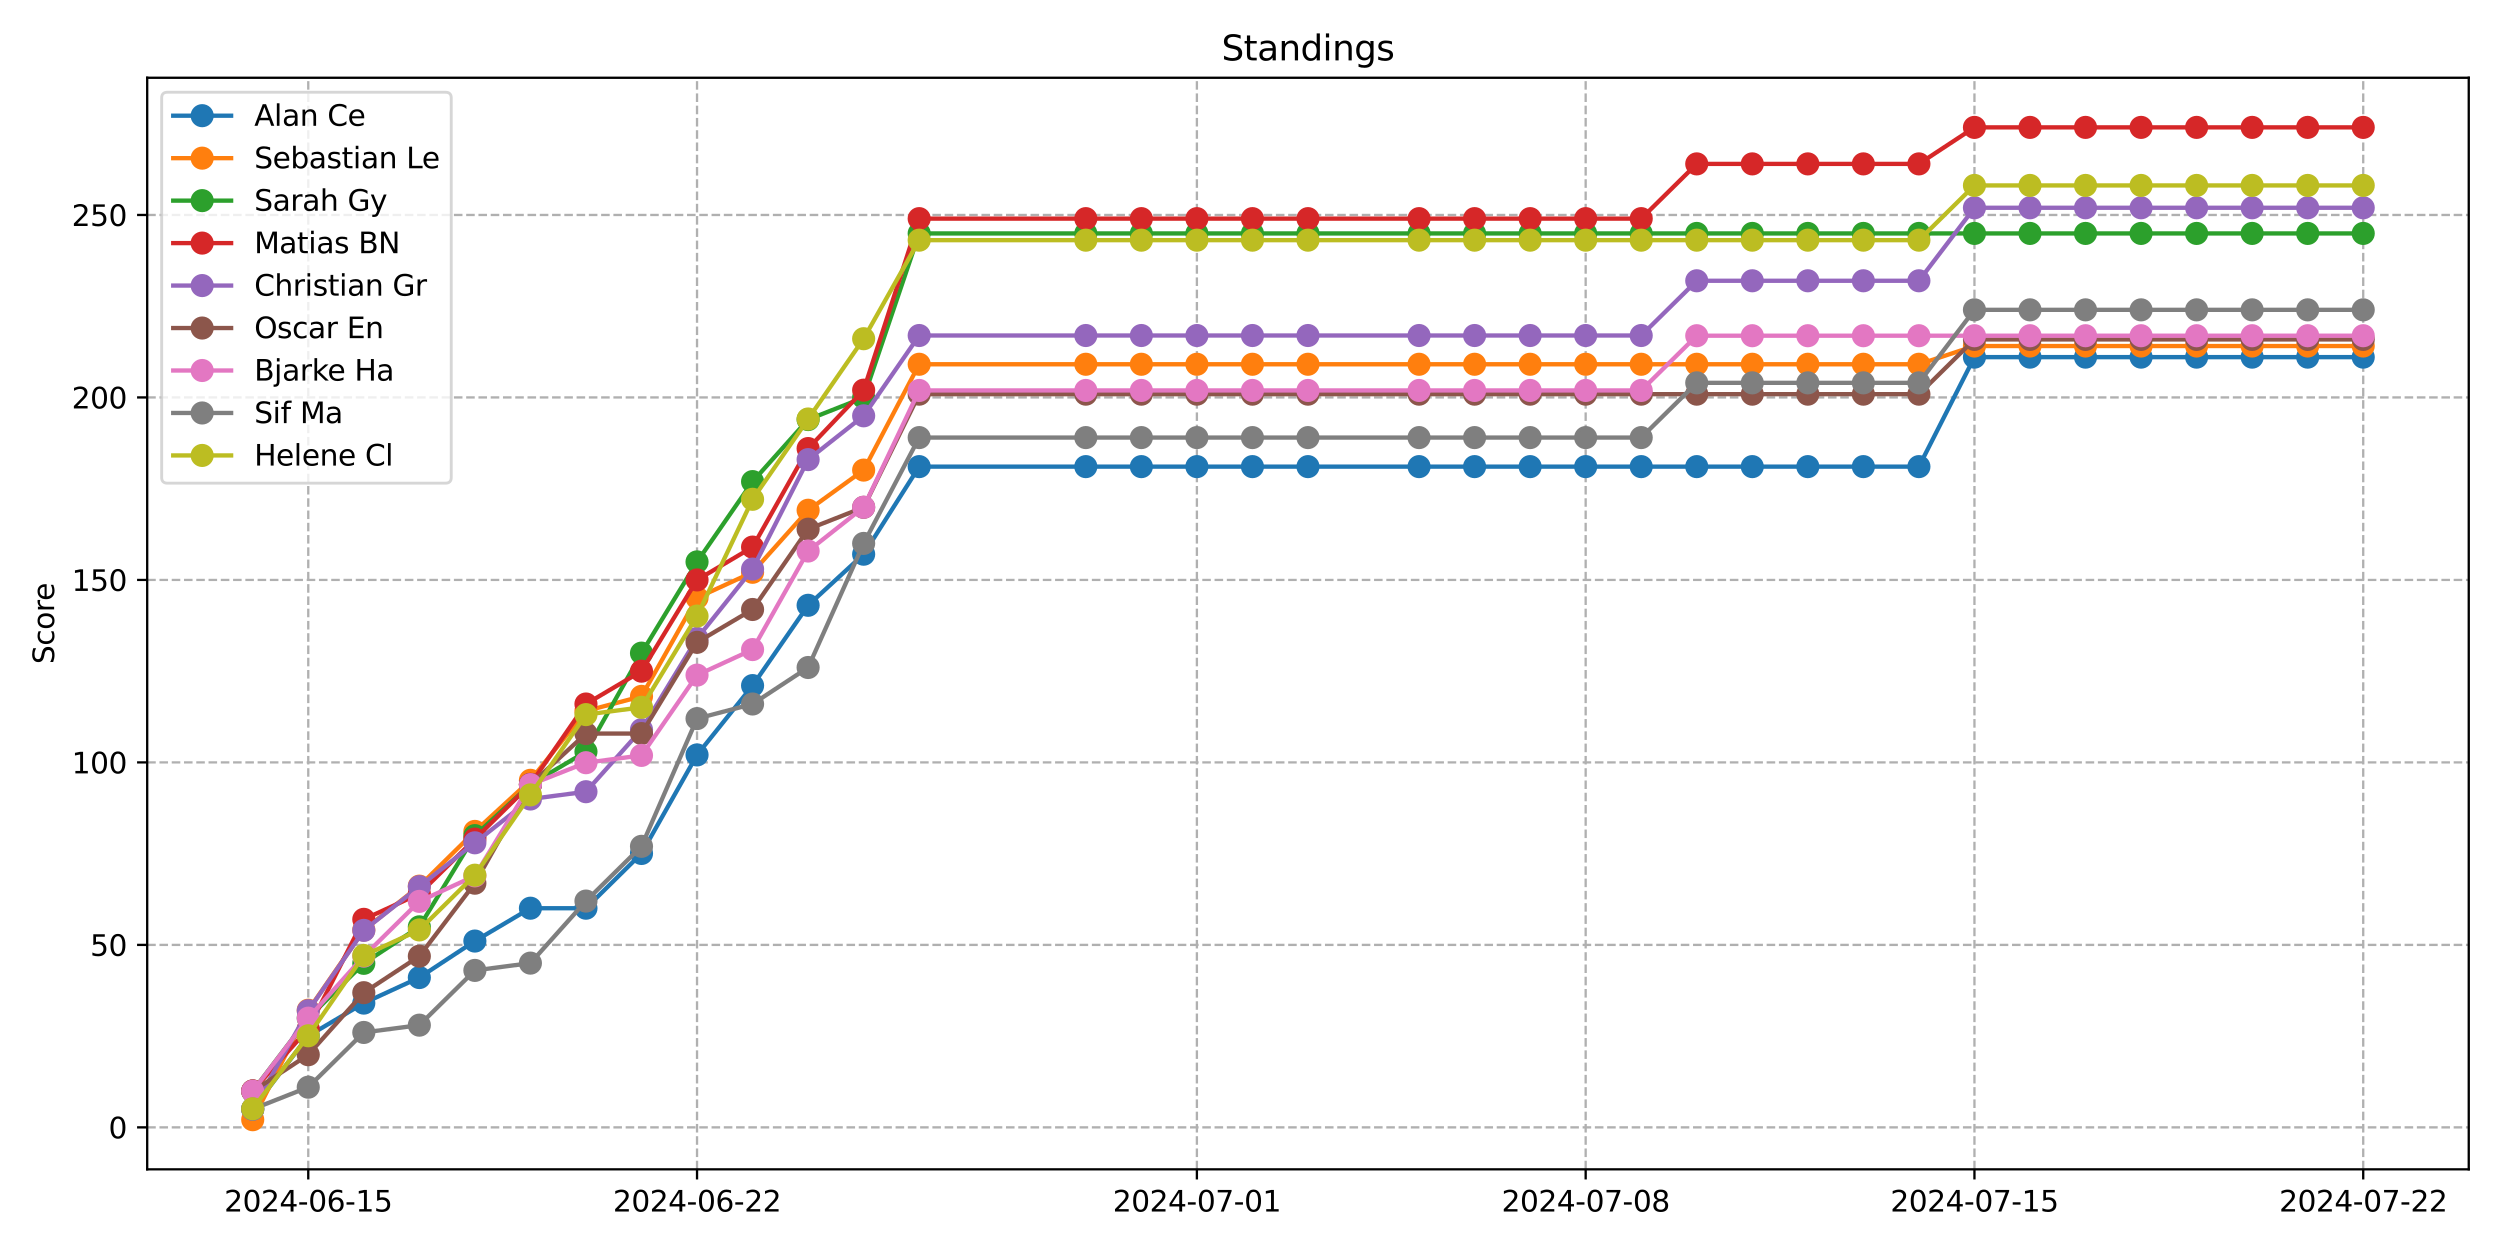<?xml version="1.0" encoding="utf-8" standalone="no"?>
<!DOCTYPE svg PUBLIC "-//W3C//DTD SVG 1.1//EN"
  "http://www.w3.org/Graphics/SVG/1.1/DTD/svg11.dtd">
<svg xmlns:xlink="http://www.w3.org/1999/xlink" width="864pt" height="432pt" viewBox="0 0 864 432" xmlns="http://www.w3.org/2000/svg" version="1.1">
 <defs>
  <style type="text/css">*{stroke-linejoin: round; stroke-linecap: butt}</style>
 </defs>
 <g id="figure_1">
  <g id="patch_1">
   <path d="M 0 432 
L 864 432 
L 864 0 
L 0 0 
z
" style="fill: #ffffff"/>
  </g>
  <g id="axes_1">
   <g id="patch_2">
    <path d="M 50.87 404.12 
L 853.2 404.12 
L 853.2 26.88 
L 50.87 26.88 
z
" style="fill: #ffffff"/>
   </g>
   <g id="matplotlib.axis_1">
    <g id="xtick_1">
     <g id="line2d_1">
      <path d="M 106.534 404.12 
L 106.534 26.88 
" clip-path="url(#p5f143210d7)" style="fill: none; stroke-dasharray: 2.96,1.28; stroke-dashoffset: 0; stroke: #b0b0b0; stroke-width: 0.8"/>
     </g>
     <g id="line2d_2">
      <defs>
       <path id="m9de28526e7" d="M 0 0 
L 0 3.5 
" style="stroke: #000000; stroke-width: 0.8"/>
      </defs>
      <g>
       <use xlink:href="#m9de28526e7" x="106.534" y="404.12" style="stroke: #000000; stroke-width: 0.8"/>
      </g>
     </g>
     <g id="text_1">
      <!-- 2024-06-15 -->
      <g transform="translate(77.476 418.718) scale(0.1 -0.1)">
       <defs>
        <path id="DejaVuSans-32" d="M 1228 531 
L 3431 531 
L 3431 0 
L 469 0 
L 469 531 
Q 828 903 1448 1529 
Q 2069 2156 2228 2338 
Q 2531 2678 2651 2914 
Q 2772 3150 2772 3378 
Q 2772 3750 2511 3984 
Q 2250 4219 1831 4219 
Q 1534 4219 1204 4116 
Q 875 4013 500 3803 
L 500 4441 
Q 881 4594 1212 4672 
Q 1544 4750 1819 4750 
Q 2544 4750 2975 4387 
Q 3406 4025 3406 3419 
Q 3406 3131 3298 2873 
Q 3191 2616 2906 2266 
Q 2828 2175 2409 1742 
Q 1991 1309 1228 531 
z
" transform="scale(0.016)"/>
        <path id="DejaVuSans-30" d="M 2034 4250 
Q 1547 4250 1301 3770 
Q 1056 3291 1056 2328 
Q 1056 1369 1301 889 
Q 1547 409 2034 409 
Q 2525 409 2770 889 
Q 3016 1369 3016 2328 
Q 3016 3291 2770 3770 
Q 2525 4250 2034 4250 
z
M 2034 4750 
Q 2819 4750 3233 4129 
Q 3647 3509 3647 2328 
Q 3647 1150 3233 529 
Q 2819 -91 2034 -91 
Q 1250 -91 836 529 
Q 422 1150 422 2328 
Q 422 3509 836 4129 
Q 1250 4750 2034 4750 
z
" transform="scale(0.016)"/>
        <path id="DejaVuSans-34" d="M 2419 4116 
L 825 1625 
L 2419 1625 
L 2419 4116 
z
M 2253 4666 
L 3047 4666 
L 3047 1625 
L 3713 1625 
L 3713 1100 
L 3047 1100 
L 3047 0 
L 2419 0 
L 2419 1100 
L 313 1100 
L 313 1709 
L 2253 4666 
z
" transform="scale(0.016)"/>
        <path id="DejaVuSans-2d" d="M 313 2009 
L 1997 2009 
L 1997 1497 
L 313 1497 
L 313 2009 
z
" transform="scale(0.016)"/>
        <path id="DejaVuSans-36" d="M 2113 2584 
Q 1688 2584 1439 2293 
Q 1191 2003 1191 1497 
Q 1191 994 1439 701 
Q 1688 409 2113 409 
Q 2538 409 2786 701 
Q 3034 994 3034 1497 
Q 3034 2003 2786 2293 
Q 2538 2584 2113 2584 
z
M 3366 4563 
L 3366 3988 
Q 3128 4100 2886 4159 
Q 2644 4219 2406 4219 
Q 1781 4219 1451 3797 
Q 1122 3375 1075 2522 
Q 1259 2794 1537 2939 
Q 1816 3084 2150 3084 
Q 2853 3084 3261 2657 
Q 3669 2231 3669 1497 
Q 3669 778 3244 343 
Q 2819 -91 2113 -91 
Q 1303 -91 875 529 
Q 447 1150 447 2328 
Q 447 3434 972 4092 
Q 1497 4750 2381 4750 
Q 2619 4750 2861 4703 
Q 3103 4656 3366 4563 
z
" transform="scale(0.016)"/>
        <path id="DejaVuSans-31" d="M 794 531 
L 1825 531 
L 1825 4091 
L 703 3866 
L 703 4441 
L 1819 4666 
L 2450 4666 
L 2450 531 
L 3481 531 
L 3481 0 
L 794 0 
L 794 531 
z
" transform="scale(0.016)"/>
        <path id="DejaVuSans-35" d="M 691 4666 
L 3169 4666 
L 3169 4134 
L 1269 4134 
L 1269 2991 
Q 1406 3038 1543 3061 
Q 1681 3084 1819 3084 
Q 2600 3084 3056 2656 
Q 3513 2228 3513 1497 
Q 3513 744 3044 326 
Q 2575 -91 1722 -91 
Q 1428 -91 1123 -41 
Q 819 9 494 109 
L 494 744 
Q 775 591 1075 516 
Q 1375 441 1709 441 
Q 2250 441 2565 725 
Q 2881 1009 2881 1497 
Q 2881 1984 2565 2268 
Q 2250 2553 1709 2553 
Q 1456 2553 1204 2497 
Q 953 2441 691 2322 
L 691 4666 
z
" transform="scale(0.016)"/>
       </defs>
       <use xlink:href="#DejaVuSans-32"/>
       <use xlink:href="#DejaVuSans-30" x="63.623"/>
       <use xlink:href="#DejaVuSans-32" x="127.246"/>
       <use xlink:href="#DejaVuSans-34" x="190.869"/>
       <use xlink:href="#DejaVuSans-2d" x="254.492"/>
       <use xlink:href="#DejaVuSans-30" x="290.576"/>
       <use xlink:href="#DejaVuSans-36" x="354.199"/>
       <use xlink:href="#DejaVuSans-2d" x="417.822"/>
       <use xlink:href="#DejaVuSans-31" x="453.906"/>
       <use xlink:href="#DejaVuSans-35" x="517.529"/>
      </g>
     </g>
    </g>
    <g id="xtick_2">
     <g id="line2d_3">
      <path d="M 240.896 404.12 
L 240.896 26.88 
" clip-path="url(#p5f143210d7)" style="fill: none; stroke-dasharray: 2.96,1.28; stroke-dashoffset: 0; stroke: #b0b0b0; stroke-width: 0.8"/>
     </g>
     <g id="line2d_4">
      <g>
       <use xlink:href="#m9de28526e7" x="240.896" y="404.12" style="stroke: #000000; stroke-width: 0.8"/>
      </g>
     </g>
     <g id="text_2">
      <!-- 2024-06-22 -->
      <g transform="translate(211.838 418.718) scale(0.1 -0.1)">
       <use xlink:href="#DejaVuSans-32"/>
       <use xlink:href="#DejaVuSans-30" x="63.623"/>
       <use xlink:href="#DejaVuSans-32" x="127.246"/>
       <use xlink:href="#DejaVuSans-34" x="190.869"/>
       <use xlink:href="#DejaVuSans-2d" x="254.492"/>
       <use xlink:href="#DejaVuSans-30" x="290.576"/>
       <use xlink:href="#DejaVuSans-36" x="354.199"/>
       <use xlink:href="#DejaVuSans-2d" x="417.822"/>
       <use xlink:href="#DejaVuSans-32" x="453.906"/>
       <use xlink:href="#DejaVuSans-32" x="517.529"/>
      </g>
     </g>
    </g>
    <g id="xtick_3">
     <g id="line2d_5">
      <path d="M 413.646 404.12 
L 413.646 26.88 
" clip-path="url(#p5f143210d7)" style="fill: none; stroke-dasharray: 2.96,1.28; stroke-dashoffset: 0; stroke: #b0b0b0; stroke-width: 0.8"/>
     </g>
     <g id="line2d_6">
      <g>
       <use xlink:href="#m9de28526e7" x="413.646" y="404.12" style="stroke: #000000; stroke-width: 0.8"/>
      </g>
     </g>
     <g id="text_3">
      <!-- 2024-07-01 -->
      <g transform="translate(384.588 418.718) scale(0.1 -0.1)">
       <defs>
        <path id="DejaVuSans-37" d="M 525 4666 
L 3525 4666 
L 3525 4397 
L 1831 0 
L 1172 0 
L 2766 4134 
L 525 4134 
L 525 4666 
z
" transform="scale(0.016)"/>
       </defs>
       <use xlink:href="#DejaVuSans-32"/>
       <use xlink:href="#DejaVuSans-30" x="63.623"/>
       <use xlink:href="#DejaVuSans-32" x="127.246"/>
       <use xlink:href="#DejaVuSans-34" x="190.869"/>
       <use xlink:href="#DejaVuSans-2d" x="254.492"/>
       <use xlink:href="#DejaVuSans-30" x="290.576"/>
       <use xlink:href="#DejaVuSans-37" x="354.199"/>
       <use xlink:href="#DejaVuSans-2d" x="417.822"/>
       <use xlink:href="#DejaVuSans-30" x="453.906"/>
       <use xlink:href="#DejaVuSans-31" x="517.529"/>
      </g>
     </g>
    </g>
    <g id="xtick_4">
     <g id="line2d_7">
      <path d="M 548.007 404.12 
L 548.007 26.88 
" clip-path="url(#p5f143210d7)" style="fill: none; stroke-dasharray: 2.96,1.28; stroke-dashoffset: 0; stroke: #b0b0b0; stroke-width: 0.8"/>
     </g>
     <g id="line2d_8">
      <g>
       <use xlink:href="#m9de28526e7" x="548.007" y="404.12" style="stroke: #000000; stroke-width: 0.8"/>
      </g>
     </g>
     <g id="text_4">
      <!-- 2024-07-08 -->
      <g transform="translate(518.95 418.718) scale(0.1 -0.1)">
       <defs>
        <path id="DejaVuSans-38" d="M 2034 2216 
Q 1584 2216 1326 1975 
Q 1069 1734 1069 1313 
Q 1069 891 1326 650 
Q 1584 409 2034 409 
Q 2484 409 2743 651 
Q 3003 894 3003 1313 
Q 3003 1734 2745 1975 
Q 2488 2216 2034 2216 
z
M 1403 2484 
Q 997 2584 770 2862 
Q 544 3141 544 3541 
Q 544 4100 942 4425 
Q 1341 4750 2034 4750 
Q 2731 4750 3128 4425 
Q 3525 4100 3525 3541 
Q 3525 3141 3298 2862 
Q 3072 2584 2669 2484 
Q 3125 2378 3379 2068 
Q 3634 1759 3634 1313 
Q 3634 634 3220 271 
Q 2806 -91 2034 -91 
Q 1263 -91 848 271 
Q 434 634 434 1313 
Q 434 1759 690 2068 
Q 947 2378 1403 2484 
z
M 1172 3481 
Q 1172 3119 1398 2916 
Q 1625 2713 2034 2713 
Q 2441 2713 2670 2916 
Q 2900 3119 2900 3481 
Q 2900 3844 2670 4047 
Q 2441 4250 2034 4250 
Q 1625 4250 1398 4047 
Q 1172 3844 1172 3481 
z
" transform="scale(0.016)"/>
       </defs>
       <use xlink:href="#DejaVuSans-32"/>
       <use xlink:href="#DejaVuSans-30" x="63.623"/>
       <use xlink:href="#DejaVuSans-32" x="127.246"/>
       <use xlink:href="#DejaVuSans-34" x="190.869"/>
       <use xlink:href="#DejaVuSans-2d" x="254.492"/>
       <use xlink:href="#DejaVuSans-30" x="290.576"/>
       <use xlink:href="#DejaVuSans-37" x="354.199"/>
       <use xlink:href="#DejaVuSans-2d" x="417.822"/>
       <use xlink:href="#DejaVuSans-30" x="453.906"/>
       <use xlink:href="#DejaVuSans-38" x="517.529"/>
      </g>
     </g>
    </g>
    <g id="xtick_5">
     <g id="line2d_9">
      <path d="M 682.369 404.12 
L 682.369 26.88 
" clip-path="url(#p5f143210d7)" style="fill: none; stroke-dasharray: 2.96,1.28; stroke-dashoffset: 0; stroke: #b0b0b0; stroke-width: 0.8"/>
     </g>
     <g id="line2d_10">
      <g>
       <use xlink:href="#m9de28526e7" x="682.369" y="404.12" style="stroke: #000000; stroke-width: 0.8"/>
      </g>
     </g>
     <g id="text_5">
      <!-- 2024-07-15 -->
      <g transform="translate(653.311 418.718) scale(0.1 -0.1)">
       <use xlink:href="#DejaVuSans-32"/>
       <use xlink:href="#DejaVuSans-30" x="63.623"/>
       <use xlink:href="#DejaVuSans-32" x="127.246"/>
       <use xlink:href="#DejaVuSans-34" x="190.869"/>
       <use xlink:href="#DejaVuSans-2d" x="254.492"/>
       <use xlink:href="#DejaVuSans-30" x="290.576"/>
       <use xlink:href="#DejaVuSans-37" x="354.199"/>
       <use xlink:href="#DejaVuSans-2d" x="417.822"/>
       <use xlink:href="#DejaVuSans-31" x="453.906"/>
       <use xlink:href="#DejaVuSans-35" x="517.529"/>
      </g>
     </g>
    </g>
    <g id="xtick_6">
     <g id="line2d_11">
      <path d="M 816.73 404.12 
L 816.73 26.88 
" clip-path="url(#p5f143210d7)" style="fill: none; stroke-dasharray: 2.96,1.28; stroke-dashoffset: 0; stroke: #b0b0b0; stroke-width: 0.8"/>
     </g>
     <g id="line2d_12">
      <g>
       <use xlink:href="#m9de28526e7" x="816.73" y="404.12" style="stroke: #000000; stroke-width: 0.8"/>
      </g>
     </g>
     <g id="text_6">
      <!-- 2024-07-22 -->
      <g transform="translate(787.673 418.718) scale(0.1 -0.1)">
       <use xlink:href="#DejaVuSans-32"/>
       <use xlink:href="#DejaVuSans-30" x="63.623"/>
       <use xlink:href="#DejaVuSans-32" x="127.246"/>
       <use xlink:href="#DejaVuSans-34" x="190.869"/>
       <use xlink:href="#DejaVuSans-2d" x="254.492"/>
       <use xlink:href="#DejaVuSans-30" x="290.576"/>
       <use xlink:href="#DejaVuSans-37" x="354.199"/>
       <use xlink:href="#DejaVuSans-2d" x="417.822"/>
       <use xlink:href="#DejaVuSans-32" x="453.906"/>
       <use xlink:href="#DejaVuSans-32" x="517.529"/>
      </g>
     </g>
    </g>
   </g>
   <g id="matplotlib.axis_2">
    <g id="ytick_1">
     <g id="line2d_13">
      <path d="M 50.87 389.615 
L 853.2 389.615 
" clip-path="url(#p5f143210d7)" style="fill: none; stroke-dasharray: 2.96,1.28; stroke-dashoffset: 0; stroke: #b0b0b0; stroke-width: 0.8"/>
     </g>
     <g id="line2d_14">
      <defs>
       <path id="m107a1c0824" d="M 0 0 
L -3.5 0 
" style="stroke: #000000; stroke-width: 0.8"/>
      </defs>
      <g>
       <use xlink:href="#m107a1c0824" x="50.87" y="389.615" style="stroke: #000000; stroke-width: 0.8"/>
      </g>
     </g>
     <g id="text_7">
      <!-- 0 -->
      <g transform="translate(37.508 393.415) scale(0.1 -0.1)">
       <use xlink:href="#DejaVuSans-30"/>
      </g>
     </g>
    </g>
    <g id="ytick_2">
     <g id="line2d_15">
      <path d="M 50.87 326.552 
L 853.2 326.552 
" clip-path="url(#p5f143210d7)" style="fill: none; stroke-dasharray: 2.96,1.28; stroke-dashoffset: 0; stroke: #b0b0b0; stroke-width: 0.8"/>
     </g>
     <g id="line2d_16">
      <g>
       <use xlink:href="#m107a1c0824" x="50.87" y="326.552" style="stroke: #000000; stroke-width: 0.8"/>
      </g>
     </g>
     <g id="text_8">
      <!-- 50 -->
      <g transform="translate(31.145 330.351) scale(0.1 -0.1)">
       <use xlink:href="#DejaVuSans-35"/>
       <use xlink:href="#DejaVuSans-30" x="63.623"/>
      </g>
     </g>
    </g>
    <g id="ytick_3">
     <g id="line2d_17">
      <path d="M 50.87 263.488 
L 853.2 263.488 
" clip-path="url(#p5f143210d7)" style="fill: none; stroke-dasharray: 2.96,1.28; stroke-dashoffset: 0; stroke: #b0b0b0; stroke-width: 0.8"/>
     </g>
     <g id="line2d_18">
      <g>
       <use xlink:href="#m107a1c0824" x="50.87" y="263.488" style="stroke: #000000; stroke-width: 0.8"/>
      </g>
     </g>
     <g id="text_9">
      <!-- 100 -->
      <g transform="translate(24.782 267.287) scale(0.1 -0.1)">
       <use xlink:href="#DejaVuSans-31"/>
       <use xlink:href="#DejaVuSans-30" x="63.623"/>
       <use xlink:href="#DejaVuSans-30" x="127.246"/>
      </g>
     </g>
    </g>
    <g id="ytick_4">
     <g id="line2d_19">
      <path d="M 50.87 200.424 
L 853.2 200.424 
" clip-path="url(#p5f143210d7)" style="fill: none; stroke-dasharray: 2.96,1.28; stroke-dashoffset: 0; stroke: #b0b0b0; stroke-width: 0.8"/>
     </g>
     <g id="line2d_20">
      <g>
       <use xlink:href="#m107a1c0824" x="50.87" y="200.424" style="stroke: #000000; stroke-width: 0.8"/>
      </g>
     </g>
     <g id="text_10">
      <!-- 150 -->
      <g transform="translate(24.782 204.223) scale(0.1 -0.1)">
       <use xlink:href="#DejaVuSans-31"/>
       <use xlink:href="#DejaVuSans-35" x="63.623"/>
       <use xlink:href="#DejaVuSans-30" x="127.246"/>
      </g>
     </g>
    </g>
    <g id="ytick_5">
     <g id="line2d_21">
      <path d="M 50.87 137.36 
L 853.2 137.36 
" clip-path="url(#p5f143210d7)" style="fill: none; stroke-dasharray: 2.96,1.28; stroke-dashoffset: 0; stroke: #b0b0b0; stroke-width: 0.8"/>
     </g>
     <g id="line2d_22">
      <g>
       <use xlink:href="#m107a1c0824" x="50.87" y="137.36" style="stroke: #000000; stroke-width: 0.8"/>
      </g>
     </g>
     <g id="text_11">
      <!-- 200 -->
      <g transform="translate(24.782 141.159) scale(0.1 -0.1)">
       <use xlink:href="#DejaVuSans-32"/>
       <use xlink:href="#DejaVuSans-30" x="63.623"/>
       <use xlink:href="#DejaVuSans-30" x="127.246"/>
      </g>
     </g>
    </g>
    <g id="ytick_6">
     <g id="line2d_23">
      <path d="M 50.87 74.296 
L 853.2 74.296 
" clip-path="url(#p5f143210d7)" style="fill: none; stroke-dasharray: 2.96,1.28; stroke-dashoffset: 0; stroke: #b0b0b0; stroke-width: 0.8"/>
     </g>
     <g id="line2d_24">
      <g>
       <use xlink:href="#m107a1c0824" x="50.87" y="74.296" style="stroke: #000000; stroke-width: 0.8"/>
      </g>
     </g>
     <g id="text_12">
      <!-- 250 -->
      <g transform="translate(24.782 78.095) scale(0.1 -0.1)">
       <use xlink:href="#DejaVuSans-32"/>
       <use xlink:href="#DejaVuSans-35" x="63.623"/>
       <use xlink:href="#DejaVuSans-30" x="127.246"/>
      </g>
     </g>
    </g>
    <g id="text_13">
     <!-- Score -->
     <g transform="translate(18.703 229.502) rotate(-90) scale(0.1 -0.1)">
      <defs>
       <path id="DejaVuSans-53" d="M 3425 4513 
L 3425 3897 
Q 3066 4069 2747 4153 
Q 2428 4238 2131 4238 
Q 1616 4238 1336 4038 
Q 1056 3838 1056 3469 
Q 1056 3159 1242 3001 
Q 1428 2844 1947 2747 
L 2328 2669 
Q 3034 2534 3370 2195 
Q 3706 1856 3706 1288 
Q 3706 609 3251 259 
Q 2797 -91 1919 -91 
Q 1588 -91 1214 -16 
Q 841 59 441 206 
L 441 856 
Q 825 641 1194 531 
Q 1563 422 1919 422 
Q 2459 422 2753 634 
Q 3047 847 3047 1241 
Q 3047 1584 2836 1778 
Q 2625 1972 2144 2069 
L 1759 2144 
Q 1053 2284 737 2584 
Q 422 2884 422 3419 
Q 422 4038 858 4394 
Q 1294 4750 2059 4750 
Q 2388 4750 2728 4690 
Q 3069 4631 3425 4513 
z
" transform="scale(0.016)"/>
       <path id="DejaVuSans-63" d="M 3122 3366 
L 3122 2828 
Q 2878 2963 2633 3030 
Q 2388 3097 2138 3097 
Q 1578 3097 1268 2742 
Q 959 2388 959 1747 
Q 959 1106 1268 751 
Q 1578 397 2138 397 
Q 2388 397 2633 464 
Q 2878 531 3122 666 
L 3122 134 
Q 2881 22 2623 -34 
Q 2366 -91 2075 -91 
Q 1284 -91 818 406 
Q 353 903 353 1747 
Q 353 2603 823 3093 
Q 1294 3584 2113 3584 
Q 2378 3584 2631 3529 
Q 2884 3475 3122 3366 
z
" transform="scale(0.016)"/>
       <path id="DejaVuSans-6f" d="M 1959 3097 
Q 1497 3097 1228 2736 
Q 959 2375 959 1747 
Q 959 1119 1226 758 
Q 1494 397 1959 397 
Q 2419 397 2687 759 
Q 2956 1122 2956 1747 
Q 2956 2369 2687 2733 
Q 2419 3097 1959 3097 
z
M 1959 3584 
Q 2709 3584 3137 3096 
Q 3566 2609 3566 1747 
Q 3566 888 3137 398 
Q 2709 -91 1959 -91 
Q 1206 -91 779 398 
Q 353 888 353 1747 
Q 353 2609 779 3096 
Q 1206 3584 1959 3584 
z
" transform="scale(0.016)"/>
       <path id="DejaVuSans-72" d="M 2631 2963 
Q 2534 3019 2420 3045 
Q 2306 3072 2169 3072 
Q 1681 3072 1420 2755 
Q 1159 2438 1159 1844 
L 1159 0 
L 581 0 
L 581 3500 
L 1159 3500 
L 1159 2956 
Q 1341 3275 1631 3429 
Q 1922 3584 2338 3584 
Q 2397 3584 2469 3576 
Q 2541 3569 2628 3553 
L 2631 2963 
z
" transform="scale(0.016)"/>
       <path id="DejaVuSans-65" d="M 3597 1894 
L 3597 1613 
L 953 1613 
Q 991 1019 1311 708 
Q 1631 397 2203 397 
Q 2534 397 2845 478 
Q 3156 559 3463 722 
L 3463 178 
Q 3153 47 2828 -22 
Q 2503 -91 2169 -91 
Q 1331 -91 842 396 
Q 353 884 353 1716 
Q 353 2575 817 3079 
Q 1281 3584 2069 3584 
Q 2775 3584 3186 3129 
Q 3597 2675 3597 1894 
z
M 3022 2063 
Q 3016 2534 2758 2815 
Q 2500 3097 2075 3097 
Q 1594 3097 1305 2825 
Q 1016 2553 972 2059 
L 3022 2063 
z
" transform="scale(0.016)"/>
      </defs>
      <use xlink:href="#DejaVuSans-53"/>
      <use xlink:href="#DejaVuSans-63" x="63.477"/>
      <use xlink:href="#DejaVuSans-6f" x="118.457"/>
      <use xlink:href="#DejaVuSans-72" x="179.639"/>
      <use xlink:href="#DejaVuSans-65" x="218.502"/>
     </g>
    </g>
   </g>
   <g id="line2d_25">
    <path d="M 87.34 383.247 
L 106.534 358.021 
L 125.729 346.67 
L 144.923 337.841 
L 164.118 325.228 
L 183.312 313.877 
L 202.507 313.877 
L 221.701 294.958 
L 240.896 260.903 
L 260.09 236.939 
L 279.285 209.191 
L 298.479 191.533 
L 317.674 161.262 
L 375.257 161.262 
L 394.452 161.262 
L 413.646 161.262 
L 432.841 161.262 
L 452.035 161.262 
L 490.424 161.262 
L 509.618 161.262 
L 528.813 161.262 
L 548.007 161.262 
L 567.202 161.262 
L 586.396 161.262 
L 605.591 161.262 
L 624.785 161.262 
L 643.98 161.262 
L 663.174 161.262 
L 682.369 123.424 
L 701.563 123.424 
L 720.758 123.424 
L 739.952 123.424 
L 759.147 123.424 
L 778.341 123.424 
L 797.536 123.424 
L 816.73 123.424 
" clip-path="url(#p5f143210d7)" style="fill: none; stroke: #1f77b4; stroke-width: 1.5; stroke-linecap: square"/>
    <defs>
     <path id="m070524e1f6" d="M 0 3.5 
C 0.928 3.5 1.819 3.131 2.475 2.475 
C 3.131 1.819 3.5 0.928 3.5 0 
C 3.5 -0.928 3.131 -1.819 2.475 -2.475 
C 1.819 -3.131 0.928 -3.5 0 -3.5 
C -0.928 -3.5 -1.819 -3.131 -2.475 -2.475 
C -3.131 -1.819 -3.5 -0.928 -3.5 0 
C -3.5 0.928 -3.131 1.819 -2.475 2.475 
C -1.819 3.131 -0.928 3.5 0 3.5 
z
" style="stroke: #1f77b4"/>
    </defs>
    <g clip-path="url(#p5f143210d7)">
     <use xlink:href="#m070524e1f6" x="87.34" y="383.247" style="fill: #1f77b4; stroke: #1f77b4"/>
     <use xlink:href="#m070524e1f6" x="106.534" y="358.021" style="fill: #1f77b4; stroke: #1f77b4"/>
     <use xlink:href="#m070524e1f6" x="125.729" y="346.67" style="fill: #1f77b4; stroke: #1f77b4"/>
     <use xlink:href="#m070524e1f6" x="144.923" y="337.841" style="fill: #1f77b4; stroke: #1f77b4"/>
     <use xlink:href="#m070524e1f6" x="164.118" y="325.228" style="fill: #1f77b4; stroke: #1f77b4"/>
     <use xlink:href="#m070524e1f6" x="183.312" y="313.877" style="fill: #1f77b4; stroke: #1f77b4"/>
     <use xlink:href="#m070524e1f6" x="202.507" y="313.877" style="fill: #1f77b4; stroke: #1f77b4"/>
     <use xlink:href="#m070524e1f6" x="221.701" y="294.958" style="fill: #1f77b4; stroke: #1f77b4"/>
     <use xlink:href="#m070524e1f6" x="240.896" y="260.903" style="fill: #1f77b4; stroke: #1f77b4"/>
     <use xlink:href="#m070524e1f6" x="260.09" y="236.939" style="fill: #1f77b4; stroke: #1f77b4"/>
     <use xlink:href="#m070524e1f6" x="279.285" y="209.191" style="fill: #1f77b4; stroke: #1f77b4"/>
     <use xlink:href="#m070524e1f6" x="298.479" y="191.533" style="fill: #1f77b4; stroke: #1f77b4"/>
     <use xlink:href="#m070524e1f6" x="317.674" y="161.262" style="fill: #1f77b4; stroke: #1f77b4"/>
     <use xlink:href="#m070524e1f6" x="375.257" y="161.262" style="fill: #1f77b4; stroke: #1f77b4"/>
     <use xlink:href="#m070524e1f6" x="394.452" y="161.262" style="fill: #1f77b4; stroke: #1f77b4"/>
     <use xlink:href="#m070524e1f6" x="413.646" y="161.262" style="fill: #1f77b4; stroke: #1f77b4"/>
     <use xlink:href="#m070524e1f6" x="432.841" y="161.262" style="fill: #1f77b4; stroke: #1f77b4"/>
     <use xlink:href="#m070524e1f6" x="452.035" y="161.262" style="fill: #1f77b4; stroke: #1f77b4"/>
     <use xlink:href="#m070524e1f6" x="490.424" y="161.262" style="fill: #1f77b4; stroke: #1f77b4"/>
     <use xlink:href="#m070524e1f6" x="509.618" y="161.262" style="fill: #1f77b4; stroke: #1f77b4"/>
     <use xlink:href="#m070524e1f6" x="528.813" y="161.262" style="fill: #1f77b4; stroke: #1f77b4"/>
     <use xlink:href="#m070524e1f6" x="548.007" y="161.262" style="fill: #1f77b4; stroke: #1f77b4"/>
     <use xlink:href="#m070524e1f6" x="567.202" y="161.262" style="fill: #1f77b4; stroke: #1f77b4"/>
     <use xlink:href="#m070524e1f6" x="586.396" y="161.262" style="fill: #1f77b4; stroke: #1f77b4"/>
     <use xlink:href="#m070524e1f6" x="605.591" y="161.262" style="fill: #1f77b4; stroke: #1f77b4"/>
     <use xlink:href="#m070524e1f6" x="624.785" y="161.262" style="fill: #1f77b4; stroke: #1f77b4"/>
     <use xlink:href="#m070524e1f6" x="643.98" y="161.262" style="fill: #1f77b4; stroke: #1f77b4"/>
     <use xlink:href="#m070524e1f6" x="663.174" y="161.262" style="fill: #1f77b4; stroke: #1f77b4"/>
     <use xlink:href="#m070524e1f6" x="682.369" y="123.424" style="fill: #1f77b4; stroke: #1f77b4"/>
     <use xlink:href="#m070524e1f6" x="701.563" y="123.424" style="fill: #1f77b4; stroke: #1f77b4"/>
     <use xlink:href="#m070524e1f6" x="720.758" y="123.424" style="fill: #1f77b4; stroke: #1f77b4"/>
     <use xlink:href="#m070524e1f6" x="739.952" y="123.424" style="fill: #1f77b4; stroke: #1f77b4"/>
     <use xlink:href="#m070524e1f6" x="759.147" y="123.424" style="fill: #1f77b4; stroke: #1f77b4"/>
     <use xlink:href="#m070524e1f6" x="778.341" y="123.424" style="fill: #1f77b4; stroke: #1f77b4"/>
     <use xlink:href="#m070524e1f6" x="797.536" y="123.424" style="fill: #1f77b4; stroke: #1f77b4"/>
     <use xlink:href="#m070524e1f6" x="816.73" y="123.424" style="fill: #1f77b4; stroke: #1f77b4"/>
    </g>
   </g>
   <g id="line2d_26">
    <path d="M 87.34 386.973 
L 106.534 349.134 
L 125.729 321.386 
L 144.923 306.251 
L 164.118 287.332 
L 183.312 269.674 
L 202.507 245.71 
L 221.701 240.665 
L 240.896 206.61 
L 260.09 197.781 
L 279.285 176.34 
L 298.479 162.466 
L 317.674 125.889 
L 375.257 125.889 
L 394.452 125.889 
L 413.646 125.889 
L 432.841 125.889 
L 452.035 125.889 
L 490.424 125.889 
L 509.618 125.889 
L 528.813 125.889 
L 548.007 125.889 
L 567.202 125.889 
L 586.396 125.889 
L 605.591 125.889 
L 624.785 125.889 
L 643.98 125.889 
L 663.174 125.889 
L 682.369 119.582 
L 701.563 119.582 
L 720.758 119.582 
L 739.952 119.582 
L 759.147 119.582 
L 778.341 119.582 
L 797.536 119.582 
L 816.73 119.582 
" clip-path="url(#p5f143210d7)" style="fill: none; stroke: #ff7f0e; stroke-width: 1.5; stroke-linecap: square"/>
    <defs>
     <path id="mbb7cb05ec3" d="M 0 3.5 
C 0.928 3.5 1.819 3.131 2.475 2.475 
C 3.131 1.819 3.5 0.928 3.5 0 
C 3.5 -0.928 3.131 -1.819 2.475 -2.475 
C 1.819 -3.131 0.928 -3.5 0 -3.5 
C -0.928 -3.5 -1.819 -3.131 -2.475 -2.475 
C -3.131 -1.819 -3.5 -0.928 -3.5 0 
C -3.5 0.928 -3.131 1.819 -2.475 2.475 
C -1.819 3.131 -0.928 3.5 0 3.5 
z
" style="stroke: #ff7f0e"/>
    </defs>
    <g clip-path="url(#p5f143210d7)">
     <use xlink:href="#mbb7cb05ec3" x="87.34" y="386.973" style="fill: #ff7f0e; stroke: #ff7f0e"/>
     <use xlink:href="#mbb7cb05ec3" x="106.534" y="349.134" style="fill: #ff7f0e; stroke: #ff7f0e"/>
     <use xlink:href="#mbb7cb05ec3" x="125.729" y="321.386" style="fill: #ff7f0e; stroke: #ff7f0e"/>
     <use xlink:href="#mbb7cb05ec3" x="144.923" y="306.251" style="fill: #ff7f0e; stroke: #ff7f0e"/>
     <use xlink:href="#mbb7cb05ec3" x="164.118" y="287.332" style="fill: #ff7f0e; stroke: #ff7f0e"/>
     <use xlink:href="#mbb7cb05ec3" x="183.312" y="269.674" style="fill: #ff7f0e; stroke: #ff7f0e"/>
     <use xlink:href="#mbb7cb05ec3" x="202.507" y="245.71" style="fill: #ff7f0e; stroke: #ff7f0e"/>
     <use xlink:href="#mbb7cb05ec3" x="221.701" y="240.665" style="fill: #ff7f0e; stroke: #ff7f0e"/>
     <use xlink:href="#mbb7cb05ec3" x="240.896" y="206.61" style="fill: #ff7f0e; stroke: #ff7f0e"/>
     <use xlink:href="#mbb7cb05ec3" x="260.09" y="197.781" style="fill: #ff7f0e; stroke: #ff7f0e"/>
     <use xlink:href="#mbb7cb05ec3" x="279.285" y="176.34" style="fill: #ff7f0e; stroke: #ff7f0e"/>
     <use xlink:href="#mbb7cb05ec3" x="298.479" y="162.466" style="fill: #ff7f0e; stroke: #ff7f0e"/>
     <use xlink:href="#mbb7cb05ec3" x="317.674" y="125.889" style="fill: #ff7f0e; stroke: #ff7f0e"/>
     <use xlink:href="#mbb7cb05ec3" x="375.257" y="125.889" style="fill: #ff7f0e; stroke: #ff7f0e"/>
     <use xlink:href="#mbb7cb05ec3" x="394.452" y="125.889" style="fill: #ff7f0e; stroke: #ff7f0e"/>
     <use xlink:href="#mbb7cb05ec3" x="413.646" y="125.889" style="fill: #ff7f0e; stroke: #ff7f0e"/>
     <use xlink:href="#mbb7cb05ec3" x="432.841" y="125.889" style="fill: #ff7f0e; stroke: #ff7f0e"/>
     <use xlink:href="#mbb7cb05ec3" x="452.035" y="125.889" style="fill: #ff7f0e; stroke: #ff7f0e"/>
     <use xlink:href="#mbb7cb05ec3" x="490.424" y="125.889" style="fill: #ff7f0e; stroke: #ff7f0e"/>
     <use xlink:href="#mbb7cb05ec3" x="509.618" y="125.889" style="fill: #ff7f0e; stroke: #ff7f0e"/>
     <use xlink:href="#mbb7cb05ec3" x="528.813" y="125.889" style="fill: #ff7f0e; stroke: #ff7f0e"/>
     <use xlink:href="#mbb7cb05ec3" x="548.007" y="125.889" style="fill: #ff7f0e; stroke: #ff7f0e"/>
     <use xlink:href="#mbb7cb05ec3" x="567.202" y="125.889" style="fill: #ff7f0e; stroke: #ff7f0e"/>
     <use xlink:href="#mbb7cb05ec3" x="586.396" y="125.889" style="fill: #ff7f0e; stroke: #ff7f0e"/>
     <use xlink:href="#mbb7cb05ec3" x="605.591" y="125.889" style="fill: #ff7f0e; stroke: #ff7f0e"/>
     <use xlink:href="#mbb7cb05ec3" x="624.785" y="125.889" style="fill: #ff7f0e; stroke: #ff7f0e"/>
     <use xlink:href="#mbb7cb05ec3" x="643.98" y="125.889" style="fill: #ff7f0e; stroke: #ff7f0e"/>
     <use xlink:href="#mbb7cb05ec3" x="663.174" y="125.889" style="fill: #ff7f0e; stroke: #ff7f0e"/>
     <use xlink:href="#mbb7cb05ec3" x="682.369" y="119.582" style="fill: #ff7f0e; stroke: #ff7f0e"/>
     <use xlink:href="#mbb7cb05ec3" x="701.563" y="119.582" style="fill: #ff7f0e; stroke: #ff7f0e"/>
     <use xlink:href="#mbb7cb05ec3" x="720.758" y="119.582" style="fill: #ff7f0e; stroke: #ff7f0e"/>
     <use xlink:href="#mbb7cb05ec3" x="739.952" y="119.582" style="fill: #ff7f0e; stroke: #ff7f0e"/>
     <use xlink:href="#mbb7cb05ec3" x="759.147" y="119.582" style="fill: #ff7f0e; stroke: #ff7f0e"/>
     <use xlink:href="#mbb7cb05ec3" x="778.341" y="119.582" style="fill: #ff7f0e; stroke: #ff7f0e"/>
     <use xlink:href="#mbb7cb05ec3" x="797.536" y="119.582" style="fill: #ff7f0e; stroke: #ff7f0e"/>
     <use xlink:href="#mbb7cb05ec3" x="816.73" y="119.582" style="fill: #ff7f0e; stroke: #ff7f0e"/>
    </g>
   </g>
   <g id="line2d_27">
    <path d="M 87.34 377.073 
L 106.534 351.848 
L 125.729 332.928 
L 144.923 320.316 
L 164.118 288.784 
L 183.312 271.126 
L 202.507 259.774 
L 221.701 225.72 
L 240.896 194.188 
L 260.09 166.44 
L 279.285 144.998 
L 298.479 137.431 
L 317.674 80.673 
L 375.257 80.673 
L 394.452 80.673 
L 413.646 80.673 
L 432.841 80.673 
L 452.035 80.673 
L 490.424 80.673 
L 509.618 80.673 
L 528.813 80.673 
L 548.007 80.673 
L 567.202 80.673 
L 586.396 80.673 
L 605.591 80.673 
L 624.785 80.673 
L 643.98 80.673 
L 663.174 80.673 
L 682.369 80.673 
L 701.563 80.673 
L 720.758 80.673 
L 739.952 80.673 
L 759.147 80.673 
L 778.341 80.673 
L 797.536 80.673 
L 816.73 80.673 
" clip-path="url(#p5f143210d7)" style="fill: none; stroke: #2ca02c; stroke-width: 1.5; stroke-linecap: square"/>
    <defs>
     <path id="m80da8552ac" d="M 0 3.5 
C 0.928 3.5 1.819 3.131 2.475 2.475 
C 3.131 1.819 3.5 0.928 3.5 0 
C 3.5 -0.928 3.131 -1.819 2.475 -2.475 
C 1.819 -3.131 0.928 -3.5 0 -3.5 
C -0.928 -3.5 -1.819 -3.131 -2.475 -2.475 
C -3.131 -1.819 -3.5 -0.928 -3.5 0 
C -3.5 0.928 -3.131 1.819 -2.475 2.475 
C -1.819 3.131 -0.928 3.5 0 3.5 
z
" style="stroke: #2ca02c"/>
    </defs>
    <g clip-path="url(#p5f143210d7)">
     <use xlink:href="#m80da8552ac" x="87.34" y="377.073" style="fill: #2ca02c; stroke: #2ca02c"/>
     <use xlink:href="#m80da8552ac" x="106.534" y="351.848" style="fill: #2ca02c; stroke: #2ca02c"/>
     <use xlink:href="#m80da8552ac" x="125.729" y="332.928" style="fill: #2ca02c; stroke: #2ca02c"/>
     <use xlink:href="#m80da8552ac" x="144.923" y="320.316" style="fill: #2ca02c; stroke: #2ca02c"/>
     <use xlink:href="#m80da8552ac" x="164.118" y="288.784" style="fill: #2ca02c; stroke: #2ca02c"/>
     <use xlink:href="#m80da8552ac" x="183.312" y="271.126" style="fill: #2ca02c; stroke: #2ca02c"/>
     <use xlink:href="#m80da8552ac" x="202.507" y="259.774" style="fill: #2ca02c; stroke: #2ca02c"/>
     <use xlink:href="#m80da8552ac" x="221.701" y="225.72" style="fill: #2ca02c; stroke: #2ca02c"/>
     <use xlink:href="#m80da8552ac" x="240.896" y="194.188" style="fill: #2ca02c; stroke: #2ca02c"/>
     <use xlink:href="#m80da8552ac" x="260.09" y="166.44" style="fill: #2ca02c; stroke: #2ca02c"/>
     <use xlink:href="#m80da8552ac" x="279.285" y="144.998" style="fill: #2ca02c; stroke: #2ca02c"/>
     <use xlink:href="#m80da8552ac" x="298.479" y="137.431" style="fill: #2ca02c; stroke: #2ca02c"/>
     <use xlink:href="#m80da8552ac" x="317.674" y="80.673" style="fill: #2ca02c; stroke: #2ca02c"/>
     <use xlink:href="#m80da8552ac" x="375.257" y="80.673" style="fill: #2ca02c; stroke: #2ca02c"/>
     <use xlink:href="#m80da8552ac" x="394.452" y="80.673" style="fill: #2ca02c; stroke: #2ca02c"/>
     <use xlink:href="#m80da8552ac" x="413.646" y="80.673" style="fill: #2ca02c; stroke: #2ca02c"/>
     <use xlink:href="#m80da8552ac" x="432.841" y="80.673" style="fill: #2ca02c; stroke: #2ca02c"/>
     <use xlink:href="#m80da8552ac" x="452.035" y="80.673" style="fill: #2ca02c; stroke: #2ca02c"/>
     <use xlink:href="#m80da8552ac" x="490.424" y="80.673" style="fill: #2ca02c; stroke: #2ca02c"/>
     <use xlink:href="#m80da8552ac" x="509.618" y="80.673" style="fill: #2ca02c; stroke: #2ca02c"/>
     <use xlink:href="#m80da8552ac" x="528.813" y="80.673" style="fill: #2ca02c; stroke: #2ca02c"/>
     <use xlink:href="#m80da8552ac" x="548.007" y="80.673" style="fill: #2ca02c; stroke: #2ca02c"/>
     <use xlink:href="#m80da8552ac" x="567.202" y="80.673" style="fill: #2ca02c; stroke: #2ca02c"/>
     <use xlink:href="#m80da8552ac" x="586.396" y="80.673" style="fill: #2ca02c; stroke: #2ca02c"/>
     <use xlink:href="#m80da8552ac" x="605.591" y="80.673" style="fill: #2ca02c; stroke: #2ca02c"/>
     <use xlink:href="#m80da8552ac" x="624.785" y="80.673" style="fill: #2ca02c; stroke: #2ca02c"/>
     <use xlink:href="#m80da8552ac" x="643.98" y="80.673" style="fill: #2ca02c; stroke: #2ca02c"/>
     <use xlink:href="#m80da8552ac" x="663.174" y="80.673" style="fill: #2ca02c; stroke: #2ca02c"/>
     <use xlink:href="#m80da8552ac" x="682.369" y="80.673" style="fill: #2ca02c; stroke: #2ca02c"/>
     <use xlink:href="#m80da8552ac" x="701.563" y="80.673" style="fill: #2ca02c; stroke: #2ca02c"/>
     <use xlink:href="#m80da8552ac" x="720.758" y="80.673" style="fill: #2ca02c; stroke: #2ca02c"/>
     <use xlink:href="#m80da8552ac" x="739.952" y="80.673" style="fill: #2ca02c; stroke: #2ca02c"/>
     <use xlink:href="#m80da8552ac" x="759.147" y="80.673" style="fill: #2ca02c; stroke: #2ca02c"/>
     <use xlink:href="#m80da8552ac" x="778.341" y="80.673" style="fill: #2ca02c; stroke: #2ca02c"/>
     <use xlink:href="#m80da8552ac" x="797.536" y="80.673" style="fill: #2ca02c; stroke: #2ca02c"/>
     <use xlink:href="#m80da8552ac" x="816.73" y="80.673" style="fill: #2ca02c; stroke: #2ca02c"/>
    </g>
   </g>
   <g id="line2d_28">
    <path d="M 87.34 377.004 
L 106.534 355.563 
L 125.729 317.724 
L 144.923 308.895 
L 164.118 289.976 
L 183.312 271.057 
L 202.507 243.309 
L 221.701 231.957 
L 240.896 200.426 
L 260.09 189.074 
L 279.285 155.02 
L 298.479 134.839 
L 317.674 75.559 
L 375.257 75.559 
L 394.452 75.559 
L 413.646 75.559 
L 432.841 75.559 
L 452.035 75.559 
L 490.424 75.559 
L 509.618 75.559 
L 528.813 75.559 
L 548.007 75.559 
L 567.202 75.559 
L 586.396 56.64 
L 605.591 56.64 
L 624.785 56.64 
L 643.98 56.64 
L 663.174 56.64 
L 682.369 44.027 
L 701.563 44.027 
L 720.758 44.027 
L 739.952 44.027 
L 759.147 44.027 
L 778.341 44.027 
L 797.536 44.027 
L 816.73 44.027 
" clip-path="url(#p5f143210d7)" style="fill: none; stroke: #d62728; stroke-width: 1.5; stroke-linecap: square"/>
    <defs>
     <path id="m59dc8aad13" d="M 0 3.5 
C 0.928 3.5 1.819 3.131 2.475 2.475 
C 3.131 1.819 3.5 0.928 3.5 0 
C 3.5 -0.928 3.131 -1.819 2.475 -2.475 
C 1.819 -3.131 0.928 -3.5 0 -3.5 
C -0.928 -3.5 -1.819 -3.131 -2.475 -2.475 
C -3.131 -1.819 -3.5 -0.928 -3.5 0 
C -3.5 0.928 -3.131 1.819 -2.475 2.475 
C -1.819 3.131 -0.928 3.5 0 3.5 
z
" style="stroke: #d62728"/>
    </defs>
    <g clip-path="url(#p5f143210d7)">
     <use xlink:href="#m59dc8aad13" x="87.34" y="377.004" style="fill: #d62728; stroke: #d62728"/>
     <use xlink:href="#m59dc8aad13" x="106.534" y="355.563" style="fill: #d62728; stroke: #d62728"/>
     <use xlink:href="#m59dc8aad13" x="125.729" y="317.724" style="fill: #d62728; stroke: #d62728"/>
     <use xlink:href="#m59dc8aad13" x="144.923" y="308.895" style="fill: #d62728; stroke: #d62728"/>
     <use xlink:href="#m59dc8aad13" x="164.118" y="289.976" style="fill: #d62728; stroke: #d62728"/>
     <use xlink:href="#m59dc8aad13" x="183.312" y="271.057" style="fill: #d62728; stroke: #d62728"/>
     <use xlink:href="#m59dc8aad13" x="202.507" y="243.309" style="fill: #d62728; stroke: #d62728"/>
     <use xlink:href="#m59dc8aad13" x="221.701" y="231.957" style="fill: #d62728; stroke: #d62728"/>
     <use xlink:href="#m59dc8aad13" x="240.896" y="200.426" style="fill: #d62728; stroke: #d62728"/>
     <use xlink:href="#m59dc8aad13" x="260.09" y="189.074" style="fill: #d62728; stroke: #d62728"/>
     <use xlink:href="#m59dc8aad13" x="279.285" y="155.02" style="fill: #d62728; stroke: #d62728"/>
     <use xlink:href="#m59dc8aad13" x="298.479" y="134.839" style="fill: #d62728; stroke: #d62728"/>
     <use xlink:href="#m59dc8aad13" x="317.674" y="75.559" style="fill: #d62728; stroke: #d62728"/>
     <use xlink:href="#m59dc8aad13" x="375.257" y="75.559" style="fill: #d62728; stroke: #d62728"/>
     <use xlink:href="#m59dc8aad13" x="394.452" y="75.559" style="fill: #d62728; stroke: #d62728"/>
     <use xlink:href="#m59dc8aad13" x="413.646" y="75.559" style="fill: #d62728; stroke: #d62728"/>
     <use xlink:href="#m59dc8aad13" x="432.841" y="75.559" style="fill: #d62728; stroke: #d62728"/>
     <use xlink:href="#m59dc8aad13" x="452.035" y="75.559" style="fill: #d62728; stroke: #d62728"/>
     <use xlink:href="#m59dc8aad13" x="490.424" y="75.559" style="fill: #d62728; stroke: #d62728"/>
     <use xlink:href="#m59dc8aad13" x="509.618" y="75.559" style="fill: #d62728; stroke: #d62728"/>
     <use xlink:href="#m59dc8aad13" x="528.813" y="75.559" style="fill: #d62728; stroke: #d62728"/>
     <use xlink:href="#m59dc8aad13" x="548.007" y="75.559" style="fill: #d62728; stroke: #d62728"/>
     <use xlink:href="#m59dc8aad13" x="567.202" y="75.559" style="fill: #d62728; stroke: #d62728"/>
     <use xlink:href="#m59dc8aad13" x="586.396" y="56.64" style="fill: #d62728; stroke: #d62728"/>
     <use xlink:href="#m59dc8aad13" x="605.591" y="56.64" style="fill: #d62728; stroke: #d62728"/>
     <use xlink:href="#m59dc8aad13" x="624.785" y="56.64" style="fill: #d62728; stroke: #d62728"/>
     <use xlink:href="#m59dc8aad13" x="643.98" y="56.64" style="fill: #d62728; stroke: #d62728"/>
     <use xlink:href="#m59dc8aad13" x="663.174" y="56.64" style="fill: #d62728; stroke: #d62728"/>
     <use xlink:href="#m59dc8aad13" x="682.369" y="44.027" style="fill: #d62728; stroke: #d62728"/>
     <use xlink:href="#m59dc8aad13" x="701.563" y="44.027" style="fill: #d62728; stroke: #d62728"/>
     <use xlink:href="#m59dc8aad13" x="720.758" y="44.027" style="fill: #d62728; stroke: #d62728"/>
     <use xlink:href="#m59dc8aad13" x="739.952" y="44.027" style="fill: #d62728; stroke: #d62728"/>
     <use xlink:href="#m59dc8aad13" x="759.147" y="44.027" style="fill: #d62728; stroke: #d62728"/>
     <use xlink:href="#m59dc8aad13" x="778.341" y="44.027" style="fill: #d62728; stroke: #d62728"/>
     <use xlink:href="#m59dc8aad13" x="797.536" y="44.027" style="fill: #d62728; stroke: #d62728"/>
     <use xlink:href="#m59dc8aad13" x="816.73" y="44.027" style="fill: #d62728; stroke: #d62728"/>
    </g>
   </g>
   <g id="line2d_29">
    <path d="M 87.34 383.346 
L 106.534 349.292 
L 125.729 321.544 
L 144.923 306.408 
L 164.118 291.273 
L 183.312 276.138 
L 202.507 273.615 
L 221.701 252.173 
L 240.896 220.641 
L 260.09 196.677 
L 279.285 158.839 
L 298.479 143.704 
L 317.674 115.955 
L 375.257 115.955 
L 394.452 115.955 
L 413.646 115.955 
L 432.841 115.955 
L 452.035 115.955 
L 490.424 115.955 
L 509.618 115.955 
L 528.813 115.955 
L 548.007 115.955 
L 567.202 115.955 
L 586.396 97.036 
L 605.591 97.036 
L 624.785 97.036 
L 643.98 97.036 
L 663.174 97.036 
L 682.369 71.811 
L 701.563 71.811 
L 720.758 71.811 
L 739.952 71.811 
L 759.147 71.811 
L 778.341 71.811 
L 797.536 71.811 
L 816.73 71.811 
" clip-path="url(#p5f143210d7)" style="fill: none; stroke: #9467bd; stroke-width: 1.5; stroke-linecap: square"/>
    <defs>
     <path id="ma7b9dabafa" d="M 0 3.5 
C 0.928 3.5 1.819 3.131 2.475 2.475 
C 3.131 1.819 3.5 0.928 3.5 0 
C 3.5 -0.928 3.131 -1.819 2.475 -2.475 
C 1.819 -3.131 0.928 -3.5 0 -3.5 
C -0.928 -3.5 -1.819 -3.131 -2.475 -2.475 
C -3.131 -1.819 -3.5 -0.928 -3.5 0 
C -3.5 0.928 -3.131 1.819 -2.475 2.475 
C -1.819 3.131 -0.928 3.5 0 3.5 
z
" style="stroke: #9467bd"/>
    </defs>
    <g clip-path="url(#p5f143210d7)">
     <use xlink:href="#ma7b9dabafa" x="87.34" y="383.346" style="fill: #9467bd; stroke: #9467bd"/>
     <use xlink:href="#ma7b9dabafa" x="106.534" y="349.292" style="fill: #9467bd; stroke: #9467bd"/>
     <use xlink:href="#ma7b9dabafa" x="125.729" y="321.544" style="fill: #9467bd; stroke: #9467bd"/>
     <use xlink:href="#ma7b9dabafa" x="144.923" y="306.408" style="fill: #9467bd; stroke: #9467bd"/>
     <use xlink:href="#ma7b9dabafa" x="164.118" y="291.273" style="fill: #9467bd; stroke: #9467bd"/>
     <use xlink:href="#ma7b9dabafa" x="183.312" y="276.138" style="fill: #9467bd; stroke: #9467bd"/>
     <use xlink:href="#ma7b9dabafa" x="202.507" y="273.615" style="fill: #9467bd; stroke: #9467bd"/>
     <use xlink:href="#ma7b9dabafa" x="221.701" y="252.173" style="fill: #9467bd; stroke: #9467bd"/>
     <use xlink:href="#ma7b9dabafa" x="240.896" y="220.641" style="fill: #9467bd; stroke: #9467bd"/>
     <use xlink:href="#ma7b9dabafa" x="260.09" y="196.677" style="fill: #9467bd; stroke: #9467bd"/>
     <use xlink:href="#ma7b9dabafa" x="279.285" y="158.839" style="fill: #9467bd; stroke: #9467bd"/>
     <use xlink:href="#ma7b9dabafa" x="298.479" y="143.704" style="fill: #9467bd; stroke: #9467bd"/>
     <use xlink:href="#ma7b9dabafa" x="317.674" y="115.955" style="fill: #9467bd; stroke: #9467bd"/>
     <use xlink:href="#ma7b9dabafa" x="375.257" y="115.955" style="fill: #9467bd; stroke: #9467bd"/>
     <use xlink:href="#ma7b9dabafa" x="394.452" y="115.955" style="fill: #9467bd; stroke: #9467bd"/>
     <use xlink:href="#ma7b9dabafa" x="413.646" y="115.955" style="fill: #9467bd; stroke: #9467bd"/>
     <use xlink:href="#ma7b9dabafa" x="432.841" y="115.955" style="fill: #9467bd; stroke: #9467bd"/>
     <use xlink:href="#ma7b9dabafa" x="452.035" y="115.955" style="fill: #9467bd; stroke: #9467bd"/>
     <use xlink:href="#ma7b9dabafa" x="490.424" y="115.955" style="fill: #9467bd; stroke: #9467bd"/>
     <use xlink:href="#ma7b9dabafa" x="509.618" y="115.955" style="fill: #9467bd; stroke: #9467bd"/>
     <use xlink:href="#ma7b9dabafa" x="528.813" y="115.955" style="fill: #9467bd; stroke: #9467bd"/>
     <use xlink:href="#ma7b9dabafa" x="548.007" y="115.955" style="fill: #9467bd; stroke: #9467bd"/>
     <use xlink:href="#ma7b9dabafa" x="567.202" y="115.955" style="fill: #9467bd; stroke: #9467bd"/>
     <use xlink:href="#ma7b9dabafa" x="586.396" y="97.036" style="fill: #9467bd; stroke: #9467bd"/>
     <use xlink:href="#ma7b9dabafa" x="605.591" y="97.036" style="fill: #9467bd; stroke: #9467bd"/>
     <use xlink:href="#ma7b9dabafa" x="624.785" y="97.036" style="fill: #9467bd; stroke: #9467bd"/>
     <use xlink:href="#ma7b9dabafa" x="643.98" y="97.036" style="fill: #9467bd; stroke: #9467bd"/>
     <use xlink:href="#ma7b9dabafa" x="663.174" y="97.036" style="fill: #9467bd; stroke: #9467bd"/>
     <use xlink:href="#ma7b9dabafa" x="682.369" y="71.811" style="fill: #9467bd; stroke: #9467bd"/>
     <use xlink:href="#ma7b9dabafa" x="701.563" y="71.811" style="fill: #9467bd; stroke: #9467bd"/>
     <use xlink:href="#ma7b9dabafa" x="720.758" y="71.811" style="fill: #9467bd; stroke: #9467bd"/>
     <use xlink:href="#ma7b9dabafa" x="739.952" y="71.811" style="fill: #9467bd; stroke: #9467bd"/>
     <use xlink:href="#ma7b9dabafa" x="759.147" y="71.811" style="fill: #9467bd; stroke: #9467bd"/>
     <use xlink:href="#ma7b9dabafa" x="778.341" y="71.811" style="fill: #9467bd; stroke: #9467bd"/>
     <use xlink:href="#ma7b9dabafa" x="797.536" y="71.811" style="fill: #9467bd; stroke: #9467bd"/>
     <use xlink:href="#ma7b9dabafa" x="816.73" y="71.811" style="fill: #9467bd; stroke: #9467bd"/>
    </g>
   </g>
   <g id="line2d_30">
    <path d="M 87.34 377.127 
L 106.534 364.514 
L 125.729 343.072 
L 144.923 330.459 
L 164.118 305.234 
L 183.312 271.179 
L 202.507 253.521 
L 221.701 253.521 
L 240.896 221.99 
L 260.09 210.638 
L 279.285 182.89 
L 298.479 175.322 
L 317.674 136.223 
L 375.257 136.223 
L 394.452 136.223 
L 413.646 136.223 
L 432.841 136.223 
L 452.035 136.223 
L 490.424 136.223 
L 509.618 136.223 
L 528.813 136.223 
L 548.007 136.223 
L 567.202 136.223 
L 586.396 136.223 
L 605.591 136.223 
L 624.785 136.223 
L 643.98 136.223 
L 663.174 136.223 
L 682.369 117.304 
L 701.563 117.304 
L 720.758 117.304 
L 739.952 117.304 
L 759.147 117.304 
L 778.341 117.304 
L 797.536 117.304 
L 816.73 117.304 
" clip-path="url(#p5f143210d7)" style="fill: none; stroke: #8c564b; stroke-width: 1.5; stroke-linecap: square"/>
    <defs>
     <path id="m018312a2a0" d="M 0 3.5 
C 0.928 3.5 1.819 3.131 2.475 2.475 
C 3.131 1.819 3.5 0.928 3.5 0 
C 3.5 -0.928 3.131 -1.819 2.475 -2.475 
C 1.819 -3.131 0.928 -3.5 0 -3.5 
C -0.928 -3.5 -1.819 -3.131 -2.475 -2.475 
C -3.131 -1.819 -3.5 -0.928 -3.5 0 
C -3.5 0.928 -3.131 1.819 -2.475 2.475 
C -1.819 3.131 -0.928 3.5 0 3.5 
z
" style="stroke: #8c564b"/>
    </defs>
    <g clip-path="url(#p5f143210d7)">
     <use xlink:href="#m018312a2a0" x="87.34" y="377.127" style="fill: #8c564b; stroke: #8c564b"/>
     <use xlink:href="#m018312a2a0" x="106.534" y="364.514" style="fill: #8c564b; stroke: #8c564b"/>
     <use xlink:href="#m018312a2a0" x="125.729" y="343.072" style="fill: #8c564b; stroke: #8c564b"/>
     <use xlink:href="#m018312a2a0" x="144.923" y="330.459" style="fill: #8c564b; stroke: #8c564b"/>
     <use xlink:href="#m018312a2a0" x="164.118" y="305.234" style="fill: #8c564b; stroke: #8c564b"/>
     <use xlink:href="#m018312a2a0" x="183.312" y="271.179" style="fill: #8c564b; stroke: #8c564b"/>
     <use xlink:href="#m018312a2a0" x="202.507" y="253.521" style="fill: #8c564b; stroke: #8c564b"/>
     <use xlink:href="#m018312a2a0" x="221.701" y="253.521" style="fill: #8c564b; stroke: #8c564b"/>
     <use xlink:href="#m018312a2a0" x="240.896" y="221.99" style="fill: #8c564b; stroke: #8c564b"/>
     <use xlink:href="#m018312a2a0" x="260.09" y="210.638" style="fill: #8c564b; stroke: #8c564b"/>
     <use xlink:href="#m018312a2a0" x="279.285" y="182.89" style="fill: #8c564b; stroke: #8c564b"/>
     <use xlink:href="#m018312a2a0" x="298.479" y="175.322" style="fill: #8c564b; stroke: #8c564b"/>
     <use xlink:href="#m018312a2a0" x="317.674" y="136.223" style="fill: #8c564b; stroke: #8c564b"/>
     <use xlink:href="#m018312a2a0" x="375.257" y="136.223" style="fill: #8c564b; stroke: #8c564b"/>
     <use xlink:href="#m018312a2a0" x="394.452" y="136.223" style="fill: #8c564b; stroke: #8c564b"/>
     <use xlink:href="#m018312a2a0" x="413.646" y="136.223" style="fill: #8c564b; stroke: #8c564b"/>
     <use xlink:href="#m018312a2a0" x="432.841" y="136.223" style="fill: #8c564b; stroke: #8c564b"/>
     <use xlink:href="#m018312a2a0" x="452.035" y="136.223" style="fill: #8c564b; stroke: #8c564b"/>
     <use xlink:href="#m018312a2a0" x="490.424" y="136.223" style="fill: #8c564b; stroke: #8c564b"/>
     <use xlink:href="#m018312a2a0" x="509.618" y="136.223" style="fill: #8c564b; stroke: #8c564b"/>
     <use xlink:href="#m018312a2a0" x="528.813" y="136.223" style="fill: #8c564b; stroke: #8c564b"/>
     <use xlink:href="#m018312a2a0" x="548.007" y="136.223" style="fill: #8c564b; stroke: #8c564b"/>
     <use xlink:href="#m018312a2a0" x="567.202" y="136.223" style="fill: #8c564b; stroke: #8c564b"/>
     <use xlink:href="#m018312a2a0" x="586.396" y="136.223" style="fill: #8c564b; stroke: #8c564b"/>
     <use xlink:href="#m018312a2a0" x="605.591" y="136.223" style="fill: #8c564b; stroke: #8c564b"/>
     <use xlink:href="#m018312a2a0" x="624.785" y="136.223" style="fill: #8c564b; stroke: #8c564b"/>
     <use xlink:href="#m018312a2a0" x="643.98" y="136.223" style="fill: #8c564b; stroke: #8c564b"/>
     <use xlink:href="#m018312a2a0" x="663.174" y="136.223" style="fill: #8c564b; stroke: #8c564b"/>
     <use xlink:href="#m018312a2a0" x="682.369" y="117.304" style="fill: #8c564b; stroke: #8c564b"/>
     <use xlink:href="#m018312a2a0" x="701.563" y="117.304" style="fill: #8c564b; stroke: #8c564b"/>
     <use xlink:href="#m018312a2a0" x="720.758" y="117.304" style="fill: #8c564b; stroke: #8c564b"/>
     <use xlink:href="#m018312a2a0" x="739.952" y="117.304" style="fill: #8c564b; stroke: #8c564b"/>
     <use xlink:href="#m018312a2a0" x="759.147" y="117.304" style="fill: #8c564b; stroke: #8c564b"/>
     <use xlink:href="#m018312a2a0" x="778.341" y="117.304" style="fill: #8c564b; stroke: #8c564b"/>
     <use xlink:href="#m018312a2a0" x="797.536" y="117.304" style="fill: #8c564b; stroke: #8c564b"/>
     <use xlink:href="#m018312a2a0" x="816.73" y="117.304" style="fill: #8c564b; stroke: #8c564b"/>
    </g>
   </g>
   <g id="line2d_31">
    <path d="M 87.34 377.107 
L 106.534 351.881 
L 125.729 330.44 
L 144.923 311.52 
L 164.118 302.692 
L 183.312 271.16 
L 202.507 263.592 
L 221.701 261.069 
L 240.896 233.321 
L 260.09 224.492 
L 279.285 190.438 
L 298.479 175.303 
L 317.674 134.942 
L 375.257 134.942 
L 394.452 134.942 
L 413.646 134.942 
L 432.841 134.942 
L 452.035 134.942 
L 490.424 134.942 
L 509.618 134.942 
L 528.813 134.942 
L 548.007 134.942 
L 567.202 134.942 
L 586.396 116.023 
L 605.591 116.023 
L 624.785 116.023 
L 643.98 116.023 
L 663.174 116.023 
L 682.369 116.023 
L 701.563 116.023 
L 720.758 116.023 
L 739.952 116.023 
L 759.147 116.023 
L 778.341 116.023 
L 797.536 116.023 
L 816.73 116.023 
" clip-path="url(#p5f143210d7)" style="fill: none; stroke: #e377c2; stroke-width: 1.5; stroke-linecap: square"/>
    <defs>
     <path id="m8c3cdd304b" d="M 0 3.5 
C 0.928 3.5 1.819 3.131 2.475 2.475 
C 3.131 1.819 3.5 0.928 3.5 0 
C 3.5 -0.928 3.131 -1.819 2.475 -2.475 
C 1.819 -3.131 0.928 -3.5 0 -3.5 
C -0.928 -3.5 -1.819 -3.131 -2.475 -2.475 
C -3.131 -1.819 -3.5 -0.928 -3.5 0 
C -3.5 0.928 -3.131 1.819 -2.475 2.475 
C -1.819 3.131 -0.928 3.5 0 3.5 
z
" style="stroke: #e377c2"/>
    </defs>
    <g clip-path="url(#p5f143210d7)">
     <use xlink:href="#m8c3cdd304b" x="87.34" y="377.107" style="fill: #e377c2; stroke: #e377c2"/>
     <use xlink:href="#m8c3cdd304b" x="106.534" y="351.881" style="fill: #e377c2; stroke: #e377c2"/>
     <use xlink:href="#m8c3cdd304b" x="125.729" y="330.44" style="fill: #e377c2; stroke: #e377c2"/>
     <use xlink:href="#m8c3cdd304b" x="144.923" y="311.52" style="fill: #e377c2; stroke: #e377c2"/>
     <use xlink:href="#m8c3cdd304b" x="164.118" y="302.692" style="fill: #e377c2; stroke: #e377c2"/>
     <use xlink:href="#m8c3cdd304b" x="183.312" y="271.16" style="fill: #e377c2; stroke: #e377c2"/>
     <use xlink:href="#m8c3cdd304b" x="202.507" y="263.592" style="fill: #e377c2; stroke: #e377c2"/>
     <use xlink:href="#m8c3cdd304b" x="221.701" y="261.069" style="fill: #e377c2; stroke: #e377c2"/>
     <use xlink:href="#m8c3cdd304b" x="240.896" y="233.321" style="fill: #e377c2; stroke: #e377c2"/>
     <use xlink:href="#m8c3cdd304b" x="260.09" y="224.492" style="fill: #e377c2; stroke: #e377c2"/>
     <use xlink:href="#m8c3cdd304b" x="279.285" y="190.438" style="fill: #e377c2; stroke: #e377c2"/>
     <use xlink:href="#m8c3cdd304b" x="298.479" y="175.303" style="fill: #e377c2; stroke: #e377c2"/>
     <use xlink:href="#m8c3cdd304b" x="317.674" y="134.942" style="fill: #e377c2; stroke: #e377c2"/>
     <use xlink:href="#m8c3cdd304b" x="375.257" y="134.942" style="fill: #e377c2; stroke: #e377c2"/>
     <use xlink:href="#m8c3cdd304b" x="394.452" y="134.942" style="fill: #e377c2; stroke: #e377c2"/>
     <use xlink:href="#m8c3cdd304b" x="413.646" y="134.942" style="fill: #e377c2; stroke: #e377c2"/>
     <use xlink:href="#m8c3cdd304b" x="432.841" y="134.942" style="fill: #e377c2; stroke: #e377c2"/>
     <use xlink:href="#m8c3cdd304b" x="452.035" y="134.942" style="fill: #e377c2; stroke: #e377c2"/>
     <use xlink:href="#m8c3cdd304b" x="490.424" y="134.942" style="fill: #e377c2; stroke: #e377c2"/>
     <use xlink:href="#m8c3cdd304b" x="509.618" y="134.942" style="fill: #e377c2; stroke: #e377c2"/>
     <use xlink:href="#m8c3cdd304b" x="528.813" y="134.942" style="fill: #e377c2; stroke: #e377c2"/>
     <use xlink:href="#m8c3cdd304b" x="548.007" y="134.942" style="fill: #e377c2; stroke: #e377c2"/>
     <use xlink:href="#m8c3cdd304b" x="567.202" y="134.942" style="fill: #e377c2; stroke: #e377c2"/>
     <use xlink:href="#m8c3cdd304b" x="586.396" y="116.023" style="fill: #e377c2; stroke: #e377c2"/>
     <use xlink:href="#m8c3cdd304b" x="605.591" y="116.023" style="fill: #e377c2; stroke: #e377c2"/>
     <use xlink:href="#m8c3cdd304b" x="624.785" y="116.023" style="fill: #e377c2; stroke: #e377c2"/>
     <use xlink:href="#m8c3cdd304b" x="643.98" y="116.023" style="fill: #e377c2; stroke: #e377c2"/>
     <use xlink:href="#m8c3cdd304b" x="663.174" y="116.023" style="fill: #e377c2; stroke: #e377c2"/>
     <use xlink:href="#m8c3cdd304b" x="682.369" y="116.023" style="fill: #e377c2; stroke: #e377c2"/>
     <use xlink:href="#m8c3cdd304b" x="701.563" y="116.023" style="fill: #e377c2; stroke: #e377c2"/>
     <use xlink:href="#m8c3cdd304b" x="720.758" y="116.023" style="fill: #e377c2; stroke: #e377c2"/>
     <use xlink:href="#m8c3cdd304b" x="739.952" y="116.023" style="fill: #e377c2; stroke: #e377c2"/>
     <use xlink:href="#m8c3cdd304b" x="759.147" y="116.023" style="fill: #e377c2; stroke: #e377c2"/>
     <use xlink:href="#m8c3cdd304b" x="778.341" y="116.023" style="fill: #e377c2; stroke: #e377c2"/>
     <use xlink:href="#m8c3cdd304b" x="797.536" y="116.023" style="fill: #e377c2; stroke: #e377c2"/>
     <use xlink:href="#m8c3cdd304b" x="816.73" y="116.023" style="fill: #e377c2; stroke: #e377c2"/>
    </g>
   </g>
   <g id="line2d_32">
    <path d="M 87.34 383.304 
L 106.534 375.736 
L 125.729 356.817 
L 144.923 354.294 
L 164.118 335.375 
L 183.312 332.853 
L 202.507 311.411 
L 221.701 292.492 
L 240.896 248.347 
L 260.09 243.302 
L 279.285 230.689 
L 298.479 187.806 
L 317.674 151.229 
L 375.257 151.229 
L 394.452 151.229 
L 413.646 151.229 
L 432.841 151.229 
L 452.035 151.229 
L 490.424 151.229 
L 509.618 151.229 
L 528.813 151.229 
L 548.007 151.229 
L 567.202 151.229 
L 586.396 132.31 
L 605.591 132.31 
L 624.785 132.31 
L 643.98 132.31 
L 663.174 132.31 
L 682.369 107.084 
L 701.563 107.084 
L 720.758 107.084 
L 739.952 107.084 
L 759.147 107.084 
L 778.341 107.084 
L 797.536 107.084 
L 816.73 107.084 
" clip-path="url(#p5f143210d7)" style="fill: none; stroke: #7f7f7f; stroke-width: 1.5; stroke-linecap: square"/>
    <defs>
     <path id="m09edf397ba" d="M 0 3.5 
C 0.928 3.5 1.819 3.131 2.475 2.475 
C 3.131 1.819 3.5 0.928 3.5 0 
C 3.5 -0.928 3.131 -1.819 2.475 -2.475 
C 1.819 -3.131 0.928 -3.5 0 -3.5 
C -0.928 -3.5 -1.819 -3.131 -2.475 -2.475 
C -3.131 -1.819 -3.5 -0.928 -3.5 0 
C -3.5 0.928 -3.131 1.819 -2.475 2.475 
C -1.819 3.131 -0.928 3.5 0 3.5 
z
" style="stroke: #7f7f7f"/>
    </defs>
    <g clip-path="url(#p5f143210d7)">
     <use xlink:href="#m09edf397ba" x="87.34" y="383.304" style="fill: #7f7f7f; stroke: #7f7f7f"/>
     <use xlink:href="#m09edf397ba" x="106.534" y="375.736" style="fill: #7f7f7f; stroke: #7f7f7f"/>
     <use xlink:href="#m09edf397ba" x="125.729" y="356.817" style="fill: #7f7f7f; stroke: #7f7f7f"/>
     <use xlink:href="#m09edf397ba" x="144.923" y="354.294" style="fill: #7f7f7f; stroke: #7f7f7f"/>
     <use xlink:href="#m09edf397ba" x="164.118" y="335.375" style="fill: #7f7f7f; stroke: #7f7f7f"/>
     <use xlink:href="#m09edf397ba" x="183.312" y="332.853" style="fill: #7f7f7f; stroke: #7f7f7f"/>
     <use xlink:href="#m09edf397ba" x="202.507" y="311.411" style="fill: #7f7f7f; stroke: #7f7f7f"/>
     <use xlink:href="#m09edf397ba" x="221.701" y="292.492" style="fill: #7f7f7f; stroke: #7f7f7f"/>
     <use xlink:href="#m09edf397ba" x="240.896" y="248.347" style="fill: #7f7f7f; stroke: #7f7f7f"/>
     <use xlink:href="#m09edf397ba" x="260.09" y="243.302" style="fill: #7f7f7f; stroke: #7f7f7f"/>
     <use xlink:href="#m09edf397ba" x="279.285" y="230.689" style="fill: #7f7f7f; stroke: #7f7f7f"/>
     <use xlink:href="#m09edf397ba" x="298.479" y="187.806" style="fill: #7f7f7f; stroke: #7f7f7f"/>
     <use xlink:href="#m09edf397ba" x="317.674" y="151.229" style="fill: #7f7f7f; stroke: #7f7f7f"/>
     <use xlink:href="#m09edf397ba" x="375.257" y="151.229" style="fill: #7f7f7f; stroke: #7f7f7f"/>
     <use xlink:href="#m09edf397ba" x="394.452" y="151.229" style="fill: #7f7f7f; stroke: #7f7f7f"/>
     <use xlink:href="#m09edf397ba" x="413.646" y="151.229" style="fill: #7f7f7f; stroke: #7f7f7f"/>
     <use xlink:href="#m09edf397ba" x="432.841" y="151.229" style="fill: #7f7f7f; stroke: #7f7f7f"/>
     <use xlink:href="#m09edf397ba" x="452.035" y="151.229" style="fill: #7f7f7f; stroke: #7f7f7f"/>
     <use xlink:href="#m09edf397ba" x="490.424" y="151.229" style="fill: #7f7f7f; stroke: #7f7f7f"/>
     <use xlink:href="#m09edf397ba" x="509.618" y="151.229" style="fill: #7f7f7f; stroke: #7f7f7f"/>
     <use xlink:href="#m09edf397ba" x="528.813" y="151.229" style="fill: #7f7f7f; stroke: #7f7f7f"/>
     <use xlink:href="#m09edf397ba" x="548.007" y="151.229" style="fill: #7f7f7f; stroke: #7f7f7f"/>
     <use xlink:href="#m09edf397ba" x="567.202" y="151.229" style="fill: #7f7f7f; stroke: #7f7f7f"/>
     <use xlink:href="#m09edf397ba" x="586.396" y="132.31" style="fill: #7f7f7f; stroke: #7f7f7f"/>
     <use xlink:href="#m09edf397ba" x="605.591" y="132.31" style="fill: #7f7f7f; stroke: #7f7f7f"/>
     <use xlink:href="#m09edf397ba" x="624.785" y="132.31" style="fill: #7f7f7f; stroke: #7f7f7f"/>
     <use xlink:href="#m09edf397ba" x="643.98" y="132.31" style="fill: #7f7f7f; stroke: #7f7f7f"/>
     <use xlink:href="#m09edf397ba" x="663.174" y="132.31" style="fill: #7f7f7f; stroke: #7f7f7f"/>
     <use xlink:href="#m09edf397ba" x="682.369" y="107.084" style="fill: #7f7f7f; stroke: #7f7f7f"/>
     <use xlink:href="#m09edf397ba" x="701.563" y="107.084" style="fill: #7f7f7f; stroke: #7f7f7f"/>
     <use xlink:href="#m09edf397ba" x="720.758" y="107.084" style="fill: #7f7f7f; stroke: #7f7f7f"/>
     <use xlink:href="#m09edf397ba" x="739.952" y="107.084" style="fill: #7f7f7f; stroke: #7f7f7f"/>
     <use xlink:href="#m09edf397ba" x="759.147" y="107.084" style="fill: #7f7f7f; stroke: #7f7f7f"/>
     <use xlink:href="#m09edf397ba" x="778.341" y="107.084" style="fill: #7f7f7f; stroke: #7f7f7f"/>
     <use xlink:href="#m09edf397ba" x="797.536" y="107.084" style="fill: #7f7f7f; stroke: #7f7f7f"/>
     <use xlink:href="#m09edf397ba" x="816.73" y="107.084" style="fill: #7f7f7f; stroke: #7f7f7f"/>
    </g>
   </g>
   <g id="line2d_33">
    <path d="M 87.34 383.188 
L 106.534 357.962 
L 125.729 330.214 
L 144.923 321.385 
L 164.118 302.466 
L 183.312 274.718 
L 202.507 246.97 
L 221.701 244.447 
L 240.896 212.915 
L 260.09 172.555 
L 279.285 144.806 
L 298.479 117.058 
L 317.674 83.004 
L 375.257 83.004 
L 394.452 83.004 
L 413.646 83.004 
L 432.841 83.004 
L 452.035 83.004 
L 490.424 83.004 
L 509.618 83.004 
L 528.813 83.004 
L 548.007 83.004 
L 567.202 83.004 
L 586.396 83.004 
L 605.591 83.004 
L 624.785 83.004 
L 643.98 83.004 
L 663.174 83.004 
L 682.369 64.085 
L 701.563 64.085 
L 720.758 64.085 
L 739.952 64.085 
L 759.147 64.085 
L 778.341 64.085 
L 797.536 64.085 
L 816.73 64.085 
" clip-path="url(#p5f143210d7)" style="fill: none; stroke: #bcbd22; stroke-width: 1.5; stroke-linecap: square"/>
    <defs>
     <path id="m5b8da94b44" d="M 0 3.5 
C 0.928 3.5 1.819 3.131 2.475 2.475 
C 3.131 1.819 3.5 0.928 3.5 0 
C 3.5 -0.928 3.131 -1.819 2.475 -2.475 
C 1.819 -3.131 0.928 -3.5 0 -3.5 
C -0.928 -3.5 -1.819 -3.131 -2.475 -2.475 
C -3.131 -1.819 -3.5 -0.928 -3.5 0 
C -3.5 0.928 -3.131 1.819 -2.475 2.475 
C -1.819 3.131 -0.928 3.5 0 3.5 
z
" style="stroke: #bcbd22"/>
    </defs>
    <g clip-path="url(#p5f143210d7)">
     <use xlink:href="#m5b8da94b44" x="87.34" y="383.188" style="fill: #bcbd22; stroke: #bcbd22"/>
     <use xlink:href="#m5b8da94b44" x="106.534" y="357.962" style="fill: #bcbd22; stroke: #bcbd22"/>
     <use xlink:href="#m5b8da94b44" x="125.729" y="330.214" style="fill: #bcbd22; stroke: #bcbd22"/>
     <use xlink:href="#m5b8da94b44" x="144.923" y="321.385" style="fill: #bcbd22; stroke: #bcbd22"/>
     <use xlink:href="#m5b8da94b44" x="164.118" y="302.466" style="fill: #bcbd22; stroke: #bcbd22"/>
     <use xlink:href="#m5b8da94b44" x="183.312" y="274.718" style="fill: #bcbd22; stroke: #bcbd22"/>
     <use xlink:href="#m5b8da94b44" x="202.507" y="246.97" style="fill: #bcbd22; stroke: #bcbd22"/>
     <use xlink:href="#m5b8da94b44" x="221.701" y="244.447" style="fill: #bcbd22; stroke: #bcbd22"/>
     <use xlink:href="#m5b8da94b44" x="240.896" y="212.915" style="fill: #bcbd22; stroke: #bcbd22"/>
     <use xlink:href="#m5b8da94b44" x="260.09" y="172.555" style="fill: #bcbd22; stroke: #bcbd22"/>
     <use xlink:href="#m5b8da94b44" x="279.285" y="144.806" style="fill: #bcbd22; stroke: #bcbd22"/>
     <use xlink:href="#m5b8da94b44" x="298.479" y="117.058" style="fill: #bcbd22; stroke: #bcbd22"/>
     <use xlink:href="#m5b8da94b44" x="317.674" y="83.004" style="fill: #bcbd22; stroke: #bcbd22"/>
     <use xlink:href="#m5b8da94b44" x="375.257" y="83.004" style="fill: #bcbd22; stroke: #bcbd22"/>
     <use xlink:href="#m5b8da94b44" x="394.452" y="83.004" style="fill: #bcbd22; stroke: #bcbd22"/>
     <use xlink:href="#m5b8da94b44" x="413.646" y="83.004" style="fill: #bcbd22; stroke: #bcbd22"/>
     <use xlink:href="#m5b8da94b44" x="432.841" y="83.004" style="fill: #bcbd22; stroke: #bcbd22"/>
     <use xlink:href="#m5b8da94b44" x="452.035" y="83.004" style="fill: #bcbd22; stroke: #bcbd22"/>
     <use xlink:href="#m5b8da94b44" x="490.424" y="83.004" style="fill: #bcbd22; stroke: #bcbd22"/>
     <use xlink:href="#m5b8da94b44" x="509.618" y="83.004" style="fill: #bcbd22; stroke: #bcbd22"/>
     <use xlink:href="#m5b8da94b44" x="528.813" y="83.004" style="fill: #bcbd22; stroke: #bcbd22"/>
     <use xlink:href="#m5b8da94b44" x="548.007" y="83.004" style="fill: #bcbd22; stroke: #bcbd22"/>
     <use xlink:href="#m5b8da94b44" x="567.202" y="83.004" style="fill: #bcbd22; stroke: #bcbd22"/>
     <use xlink:href="#m5b8da94b44" x="586.396" y="83.004" style="fill: #bcbd22; stroke: #bcbd22"/>
     <use xlink:href="#m5b8da94b44" x="605.591" y="83.004" style="fill: #bcbd22; stroke: #bcbd22"/>
     <use xlink:href="#m5b8da94b44" x="624.785" y="83.004" style="fill: #bcbd22; stroke: #bcbd22"/>
     <use xlink:href="#m5b8da94b44" x="643.98" y="83.004" style="fill: #bcbd22; stroke: #bcbd22"/>
     <use xlink:href="#m5b8da94b44" x="663.174" y="83.004" style="fill: #bcbd22; stroke: #bcbd22"/>
     <use xlink:href="#m5b8da94b44" x="682.369" y="64.085" style="fill: #bcbd22; stroke: #bcbd22"/>
     <use xlink:href="#m5b8da94b44" x="701.563" y="64.085" style="fill: #bcbd22; stroke: #bcbd22"/>
     <use xlink:href="#m5b8da94b44" x="720.758" y="64.085" style="fill: #bcbd22; stroke: #bcbd22"/>
     <use xlink:href="#m5b8da94b44" x="739.952" y="64.085" style="fill: #bcbd22; stroke: #bcbd22"/>
     <use xlink:href="#m5b8da94b44" x="759.147" y="64.085" style="fill: #bcbd22; stroke: #bcbd22"/>
     <use xlink:href="#m5b8da94b44" x="778.341" y="64.085" style="fill: #bcbd22; stroke: #bcbd22"/>
     <use xlink:href="#m5b8da94b44" x="797.536" y="64.085" style="fill: #bcbd22; stroke: #bcbd22"/>
     <use xlink:href="#m5b8da94b44" x="816.73" y="64.085" style="fill: #bcbd22; stroke: #bcbd22"/>
    </g>
   </g>
   <g id="patch_3">
    <path d="M 50.87 404.12 
L 50.87 26.88 
" style="fill: none; stroke: #000000; stroke-width: 0.8; stroke-linejoin: miter; stroke-linecap: square"/>
   </g>
   <g id="patch_4">
    <path d="M 853.2 404.12 
L 853.2 26.88 
" style="fill: none; stroke: #000000; stroke-width: 0.8; stroke-linejoin: miter; stroke-linecap: square"/>
   </g>
   <g id="patch_5">
    <path d="M 50.87 404.12 
L 853.2 404.12 
" style="fill: none; stroke: #000000; stroke-width: 0.8; stroke-linejoin: miter; stroke-linecap: square"/>
   </g>
   <g id="patch_6">
    <path d="M 50.87 26.88 
L 853.2 26.88 
" style="fill: none; stroke: #000000; stroke-width: 0.8; stroke-linejoin: miter; stroke-linecap: square"/>
   </g>
   <g id="text_14">
    <!-- Standings -->
    <g transform="translate(422.181 20.88) scale(0.12 -0.12)">
     <defs>
      <path id="DejaVuSans-74" d="M 1172 4494 
L 1172 3500 
L 2356 3500 
L 2356 3053 
L 1172 3053 
L 1172 1153 
Q 1172 725 1289 603 
Q 1406 481 1766 481 
L 2356 481 
L 2356 0 
L 1766 0 
Q 1100 0 847 248 
Q 594 497 594 1153 
L 594 3053 
L 172 3053 
L 172 3500 
L 594 3500 
L 594 4494 
L 1172 4494 
z
" transform="scale(0.016)"/>
      <path id="DejaVuSans-61" d="M 2194 1759 
Q 1497 1759 1228 1600 
Q 959 1441 959 1056 
Q 959 750 1161 570 
Q 1363 391 1709 391 
Q 2188 391 2477 730 
Q 2766 1069 2766 1631 
L 2766 1759 
L 2194 1759 
z
M 3341 1997 
L 3341 0 
L 2766 0 
L 2766 531 
Q 2569 213 2275 61 
Q 1981 -91 1556 -91 
Q 1019 -91 701 211 
Q 384 513 384 1019 
Q 384 1609 779 1909 
Q 1175 2209 1959 2209 
L 2766 2209 
L 2766 2266 
Q 2766 2663 2505 2880 
Q 2244 3097 1772 3097 
Q 1472 3097 1187 3025 
Q 903 2953 641 2809 
L 641 3341 
Q 956 3463 1253 3523 
Q 1550 3584 1831 3584 
Q 2591 3584 2966 3190 
Q 3341 2797 3341 1997 
z
" transform="scale(0.016)"/>
      <path id="DejaVuSans-6e" d="M 3513 2113 
L 3513 0 
L 2938 0 
L 2938 2094 
Q 2938 2591 2744 2837 
Q 2550 3084 2163 3084 
Q 1697 3084 1428 2787 
Q 1159 2491 1159 1978 
L 1159 0 
L 581 0 
L 581 3500 
L 1159 3500 
L 1159 2956 
Q 1366 3272 1645 3428 
Q 1925 3584 2291 3584 
Q 2894 3584 3203 3211 
Q 3513 2838 3513 2113 
z
" transform="scale(0.016)"/>
      <path id="DejaVuSans-64" d="M 2906 2969 
L 2906 4863 
L 3481 4863 
L 3481 0 
L 2906 0 
L 2906 525 
Q 2725 213 2448 61 
Q 2172 -91 1784 -91 
Q 1150 -91 751 415 
Q 353 922 353 1747 
Q 353 2572 751 3078 
Q 1150 3584 1784 3584 
Q 2172 3584 2448 3432 
Q 2725 3281 2906 2969 
z
M 947 1747 
Q 947 1113 1208 752 
Q 1469 391 1925 391 
Q 2381 391 2643 752 
Q 2906 1113 2906 1747 
Q 2906 2381 2643 2742 
Q 2381 3103 1925 3103 
Q 1469 3103 1208 2742 
Q 947 2381 947 1747 
z
" transform="scale(0.016)"/>
      <path id="DejaVuSans-69" d="M 603 3500 
L 1178 3500 
L 1178 0 
L 603 0 
L 603 3500 
z
M 603 4863 
L 1178 4863 
L 1178 4134 
L 603 4134 
L 603 4863 
z
" transform="scale(0.016)"/>
      <path id="DejaVuSans-67" d="M 2906 1791 
Q 2906 2416 2648 2759 
Q 2391 3103 1925 3103 
Q 1463 3103 1205 2759 
Q 947 2416 947 1791 
Q 947 1169 1205 825 
Q 1463 481 1925 481 
Q 2391 481 2648 825 
Q 2906 1169 2906 1791 
z
M 3481 434 
Q 3481 -459 3084 -895 
Q 2688 -1331 1869 -1331 
Q 1566 -1331 1297 -1286 
Q 1028 -1241 775 -1147 
L 775 -588 
Q 1028 -725 1275 -790 
Q 1522 -856 1778 -856 
Q 2344 -856 2625 -561 
Q 2906 -266 2906 331 
L 2906 616 
Q 2728 306 2450 153 
Q 2172 0 1784 0 
Q 1141 0 747 490 
Q 353 981 353 1791 
Q 353 2603 747 3093 
Q 1141 3584 1784 3584 
Q 2172 3584 2450 3431 
Q 2728 3278 2906 2969 
L 2906 3500 
L 3481 3500 
L 3481 434 
z
" transform="scale(0.016)"/>
      <path id="DejaVuSans-73" d="M 2834 3397 
L 2834 2853 
Q 2591 2978 2328 3040 
Q 2066 3103 1784 3103 
Q 1356 3103 1142 2972 
Q 928 2841 928 2578 
Q 928 2378 1081 2264 
Q 1234 2150 1697 2047 
L 1894 2003 
Q 2506 1872 2764 1633 
Q 3022 1394 3022 966 
Q 3022 478 2636 193 
Q 2250 -91 1575 -91 
Q 1294 -91 989 -36 
Q 684 19 347 128 
L 347 722 
Q 666 556 975 473 
Q 1284 391 1588 391 
Q 1994 391 2212 530 
Q 2431 669 2431 922 
Q 2431 1156 2273 1281 
Q 2116 1406 1581 1522 
L 1381 1569 
Q 847 1681 609 1914 
Q 372 2147 372 2553 
Q 372 3047 722 3315 
Q 1072 3584 1716 3584 
Q 2034 3584 2315 3537 
Q 2597 3491 2834 3397 
z
" transform="scale(0.016)"/>
     </defs>
     <use xlink:href="#DejaVuSans-53"/>
     <use xlink:href="#DejaVuSans-74" x="63.477"/>
     <use xlink:href="#DejaVuSans-61" x="102.686"/>
     <use xlink:href="#DejaVuSans-6e" x="163.965"/>
     <use xlink:href="#DejaVuSans-64" x="227.344"/>
     <use xlink:href="#DejaVuSans-69" x="290.82"/>
     <use xlink:href="#DejaVuSans-6e" x="318.604"/>
     <use xlink:href="#DejaVuSans-67" x="381.982"/>
     <use xlink:href="#DejaVuSans-73" x="445.459"/>
    </g>
   </g>
   <g id="legend_1">
    <g id="patch_7">
     <path d="M 57.87 166.983 
L 153.95 166.983 
Q 155.95 166.983 155.95 164.983 
L 155.95 33.88 
Q 155.95 31.88 153.95 31.88 
L 57.87 31.88 
Q 55.87 31.88 55.87 33.88 
L 55.87 164.983 
Q 55.87 166.983 57.87 166.983 
z
" style="fill: #ffffff; opacity: 0.8; stroke: #cccccc; stroke-linejoin: miter"/>
    </g>
    <g id="line2d_34">
     <path d="M 59.87 39.978 
L 69.87 39.978 
L 79.87 39.978 
" style="fill: none; stroke: #1f77b4; stroke-width: 1.5; stroke-linecap: square"/>
     <g>
      <use xlink:href="#m070524e1f6" x="69.87" y="39.978" style="fill: #1f77b4; stroke: #1f77b4"/>
     </g>
    </g>
    <g id="text_15">
     <!-- Alan Ce -->
     <g transform="translate(87.87 43.478) scale(0.1 -0.1)">
      <defs>
       <path id="DejaVuSans-41" d="M 2188 4044 
L 1331 1722 
L 3047 1722 
L 2188 4044 
z
M 1831 4666 
L 2547 4666 
L 4325 0 
L 3669 0 
L 3244 1197 
L 1141 1197 
L 716 0 
L 50 0 
L 1831 4666 
z
" transform="scale(0.016)"/>
       <path id="DejaVuSans-6c" d="M 603 4863 
L 1178 4863 
L 1178 0 
L 603 0 
L 603 4863 
z
" transform="scale(0.016)"/>
       <path id="DejaVuSans-20" transform="scale(0.016)"/>
       <path id="DejaVuSans-43" d="M 4122 4306 
L 4122 3641 
Q 3803 3938 3442 4084 
Q 3081 4231 2675 4231 
Q 1875 4231 1450 3742 
Q 1025 3253 1025 2328 
Q 1025 1406 1450 917 
Q 1875 428 2675 428 
Q 3081 428 3442 575 
Q 3803 722 4122 1019 
L 4122 359 
Q 3791 134 3420 21 
Q 3050 -91 2638 -91 
Q 1578 -91 968 557 
Q 359 1206 359 2328 
Q 359 3453 968 4101 
Q 1578 4750 2638 4750 
Q 3056 4750 3426 4639 
Q 3797 4528 4122 4306 
z
" transform="scale(0.016)"/>
      </defs>
      <use xlink:href="#DejaVuSans-41"/>
      <use xlink:href="#DejaVuSans-6c" x="68.408"/>
      <use xlink:href="#DejaVuSans-61" x="96.191"/>
      <use xlink:href="#DejaVuSans-6e" x="157.471"/>
      <use xlink:href="#DejaVuSans-20" x="220.85"/>
      <use xlink:href="#DejaVuSans-43" x="252.637"/>
      <use xlink:href="#DejaVuSans-65" x="322.461"/>
     </g>
    </g>
    <g id="line2d_35">
     <path d="M 59.87 54.657 
L 69.87 54.657 
L 79.87 54.657 
" style="fill: none; stroke: #ff7f0e; stroke-width: 1.5; stroke-linecap: square"/>
     <g>
      <use xlink:href="#mbb7cb05ec3" x="69.87" y="54.657" style="fill: #ff7f0e; stroke: #ff7f0e"/>
     </g>
    </g>
    <g id="text_16">
     <!-- Sebastian Le -->
     <g transform="translate(87.87 58.157) scale(0.1 -0.1)">
      <defs>
       <path id="DejaVuSans-62" d="M 3116 1747 
Q 3116 2381 2855 2742 
Q 2594 3103 2138 3103 
Q 1681 3103 1420 2742 
Q 1159 2381 1159 1747 
Q 1159 1113 1420 752 
Q 1681 391 2138 391 
Q 2594 391 2855 752 
Q 3116 1113 3116 1747 
z
M 1159 2969 
Q 1341 3281 1617 3432 
Q 1894 3584 2278 3584 
Q 2916 3584 3314 3078 
Q 3713 2572 3713 1747 
Q 3713 922 3314 415 
Q 2916 -91 2278 -91 
Q 1894 -91 1617 61 
Q 1341 213 1159 525 
L 1159 0 
L 581 0 
L 581 4863 
L 1159 4863 
L 1159 2969 
z
" transform="scale(0.016)"/>
       <path id="DejaVuSans-4c" d="M 628 4666 
L 1259 4666 
L 1259 531 
L 3531 531 
L 3531 0 
L 628 0 
L 628 4666 
z
" transform="scale(0.016)"/>
      </defs>
      <use xlink:href="#DejaVuSans-53"/>
      <use xlink:href="#DejaVuSans-65" x="63.477"/>
      <use xlink:href="#DejaVuSans-62" x="125"/>
      <use xlink:href="#DejaVuSans-61" x="188.477"/>
      <use xlink:href="#DejaVuSans-73" x="249.756"/>
      <use xlink:href="#DejaVuSans-74" x="301.855"/>
      <use xlink:href="#DejaVuSans-69" x="341.064"/>
      <use xlink:href="#DejaVuSans-61" x="368.848"/>
      <use xlink:href="#DejaVuSans-6e" x="430.127"/>
      <use xlink:href="#DejaVuSans-20" x="493.506"/>
      <use xlink:href="#DejaVuSans-4c" x="525.293"/>
      <use xlink:href="#DejaVuSans-65" x="579.256"/>
     </g>
    </g>
    <g id="line2d_36">
     <path d="M 59.87 69.335 
L 69.87 69.335 
L 79.87 69.335 
" style="fill: none; stroke: #2ca02c; stroke-width: 1.5; stroke-linecap: square"/>
     <g>
      <use xlink:href="#m80da8552ac" x="69.87" y="69.335" style="fill: #2ca02c; stroke: #2ca02c"/>
     </g>
    </g>
    <g id="text_17">
     <!-- Sarah Gy -->
     <g transform="translate(87.87 72.835) scale(0.1 -0.1)">
      <defs>
       <path id="DejaVuSans-68" d="M 3513 2113 
L 3513 0 
L 2938 0 
L 2938 2094 
Q 2938 2591 2744 2837 
Q 2550 3084 2163 3084 
Q 1697 3084 1428 2787 
Q 1159 2491 1159 1978 
L 1159 0 
L 581 0 
L 581 4863 
L 1159 4863 
L 1159 2956 
Q 1366 3272 1645 3428 
Q 1925 3584 2291 3584 
Q 2894 3584 3203 3211 
Q 3513 2838 3513 2113 
z
" transform="scale(0.016)"/>
       <path id="DejaVuSans-47" d="M 3809 666 
L 3809 1919 
L 2778 1919 
L 2778 2438 
L 4434 2438 
L 4434 434 
Q 4069 175 3628 42 
Q 3188 -91 2688 -91 
Q 1594 -91 976 548 
Q 359 1188 359 2328 
Q 359 3472 976 4111 
Q 1594 4750 2688 4750 
Q 3144 4750 3555 4637 
Q 3966 4525 4313 4306 
L 4313 3634 
Q 3963 3931 3569 4081 
Q 3175 4231 2741 4231 
Q 1884 4231 1454 3753 
Q 1025 3275 1025 2328 
Q 1025 1384 1454 906 
Q 1884 428 2741 428 
Q 3075 428 3337 486 
Q 3600 544 3809 666 
z
" transform="scale(0.016)"/>
       <path id="DejaVuSans-79" d="M 2059 -325 
Q 1816 -950 1584 -1140 
Q 1353 -1331 966 -1331 
L 506 -1331 
L 506 -850 
L 844 -850 
Q 1081 -850 1212 -737 
Q 1344 -625 1503 -206 
L 1606 56 
L 191 3500 
L 800 3500 
L 1894 763 
L 2988 3500 
L 3597 3500 
L 2059 -325 
z
" transform="scale(0.016)"/>
      </defs>
      <use xlink:href="#DejaVuSans-53"/>
      <use xlink:href="#DejaVuSans-61" x="63.477"/>
      <use xlink:href="#DejaVuSans-72" x="124.756"/>
      <use xlink:href="#DejaVuSans-61" x="165.869"/>
      <use xlink:href="#DejaVuSans-68" x="227.148"/>
      <use xlink:href="#DejaVuSans-20" x="290.527"/>
      <use xlink:href="#DejaVuSans-47" x="322.314"/>
      <use xlink:href="#DejaVuSans-79" x="399.805"/>
     </g>
    </g>
    <g id="line2d_37">
     <path d="M 59.87 84.013 
L 69.87 84.013 
L 79.87 84.013 
" style="fill: none; stroke: #d62728; stroke-width: 1.5; stroke-linecap: square"/>
     <g>
      <use xlink:href="#m59dc8aad13" x="69.87" y="84.013" style="fill: #d62728; stroke: #d62728"/>
     </g>
    </g>
    <g id="text_18">
     <!-- Matias BN -->
     <g transform="translate(87.87 87.513) scale(0.1 -0.1)">
      <defs>
       <path id="DejaVuSans-4d" d="M 628 4666 
L 1569 4666 
L 2759 1491 
L 3956 4666 
L 4897 4666 
L 4897 0 
L 4281 0 
L 4281 4097 
L 3078 897 
L 2444 897 
L 1241 4097 
L 1241 0 
L 628 0 
L 628 4666 
z
" transform="scale(0.016)"/>
       <path id="DejaVuSans-42" d="M 1259 2228 
L 1259 519 
L 2272 519 
Q 2781 519 3026 730 
Q 3272 941 3272 1375 
Q 3272 1813 3026 2020 
Q 2781 2228 2272 2228 
L 1259 2228 
z
M 1259 4147 
L 1259 2741 
L 2194 2741 
Q 2656 2741 2882 2914 
Q 3109 3088 3109 3444 
Q 3109 3797 2882 3972 
Q 2656 4147 2194 4147 
L 1259 4147 
z
M 628 4666 
L 2241 4666 
Q 2963 4666 3353 4366 
Q 3744 4066 3744 3513 
Q 3744 3084 3544 2831 
Q 3344 2578 2956 2516 
Q 3422 2416 3680 2098 
Q 3938 1781 3938 1306 
Q 3938 681 3513 340 
Q 3088 0 2303 0 
L 628 0 
L 628 4666 
z
" transform="scale(0.016)"/>
       <path id="DejaVuSans-4e" d="M 628 4666 
L 1478 4666 
L 3547 763 
L 3547 4666 
L 4159 4666 
L 4159 0 
L 3309 0 
L 1241 3903 
L 1241 0 
L 628 0 
L 628 4666 
z
" transform="scale(0.016)"/>
      </defs>
      <use xlink:href="#DejaVuSans-4d"/>
      <use xlink:href="#DejaVuSans-61" x="86.279"/>
      <use xlink:href="#DejaVuSans-74" x="147.559"/>
      <use xlink:href="#DejaVuSans-69" x="186.768"/>
      <use xlink:href="#DejaVuSans-61" x="214.551"/>
      <use xlink:href="#DejaVuSans-73" x="275.83"/>
      <use xlink:href="#DejaVuSans-20" x="327.93"/>
      <use xlink:href="#DejaVuSans-42" x="359.717"/>
      <use xlink:href="#DejaVuSans-4e" x="428.32"/>
     </g>
    </g>
    <g id="line2d_38">
     <path d="M 59.87 98.691 
L 69.87 98.691 
L 79.87 98.691 
" style="fill: none; stroke: #9467bd; stroke-width: 1.5; stroke-linecap: square"/>
     <g>
      <use xlink:href="#ma7b9dabafa" x="69.87" y="98.691" style="fill: #9467bd; stroke: #9467bd"/>
     </g>
    </g>
    <g id="text_19">
     <!-- Christian Gr -->
     <g transform="translate(87.87 102.191) scale(0.1 -0.1)">
      <use xlink:href="#DejaVuSans-43"/>
      <use xlink:href="#DejaVuSans-68" x="69.824"/>
      <use xlink:href="#DejaVuSans-72" x="133.203"/>
      <use xlink:href="#DejaVuSans-69" x="174.316"/>
      <use xlink:href="#DejaVuSans-73" x="202.1"/>
      <use xlink:href="#DejaVuSans-74" x="254.199"/>
      <use xlink:href="#DejaVuSans-69" x="293.408"/>
      <use xlink:href="#DejaVuSans-61" x="321.191"/>
      <use xlink:href="#DejaVuSans-6e" x="382.471"/>
      <use xlink:href="#DejaVuSans-20" x="445.85"/>
      <use xlink:href="#DejaVuSans-47" x="477.637"/>
      <use xlink:href="#DejaVuSans-72" x="555.127"/>
     </g>
    </g>
    <g id="line2d_39">
     <path d="M 59.87 113.369 
L 69.87 113.369 
L 79.87 113.369 
" style="fill: none; stroke: #8c564b; stroke-width: 1.5; stroke-linecap: square"/>
     <g>
      <use xlink:href="#m018312a2a0" x="69.87" y="113.369" style="fill: #8c564b; stroke: #8c564b"/>
     </g>
    </g>
    <g id="text_20">
     <!-- Oscar En -->
     <g transform="translate(87.87 116.869) scale(0.1 -0.1)">
      <defs>
       <path id="DejaVuSans-4f" d="M 2522 4238 
Q 1834 4238 1429 3725 
Q 1025 3213 1025 2328 
Q 1025 1447 1429 934 
Q 1834 422 2522 422 
Q 3209 422 3611 934 
Q 4013 1447 4013 2328 
Q 4013 3213 3611 3725 
Q 3209 4238 2522 4238 
z
M 2522 4750 
Q 3503 4750 4090 4092 
Q 4678 3434 4678 2328 
Q 4678 1225 4090 567 
Q 3503 -91 2522 -91 
Q 1538 -91 948 565 
Q 359 1222 359 2328 
Q 359 3434 948 4092 
Q 1538 4750 2522 4750 
z
" transform="scale(0.016)"/>
       <path id="DejaVuSans-45" d="M 628 4666 
L 3578 4666 
L 3578 4134 
L 1259 4134 
L 1259 2753 
L 3481 2753 
L 3481 2222 
L 1259 2222 
L 1259 531 
L 3634 531 
L 3634 0 
L 628 0 
L 628 4666 
z
" transform="scale(0.016)"/>
      </defs>
      <use xlink:href="#DejaVuSans-4f"/>
      <use xlink:href="#DejaVuSans-73" x="78.711"/>
      <use xlink:href="#DejaVuSans-63" x="130.811"/>
      <use xlink:href="#DejaVuSans-61" x="185.791"/>
      <use xlink:href="#DejaVuSans-72" x="247.07"/>
      <use xlink:href="#DejaVuSans-20" x="288.184"/>
      <use xlink:href="#DejaVuSans-45" x="319.971"/>
      <use xlink:href="#DejaVuSans-6e" x="383.154"/>
     </g>
    </g>
    <g id="line2d_40">
     <path d="M 59.87 128.047 
L 69.87 128.047 
L 79.87 128.047 
" style="fill: none; stroke: #e377c2; stroke-width: 1.5; stroke-linecap: square"/>
     <g>
      <use xlink:href="#m8c3cdd304b" x="69.87" y="128.047" style="fill: #e377c2; stroke: #e377c2"/>
     </g>
    </g>
    <g id="text_21">
     <!-- Bjarke Ha -->
     <g transform="translate(87.87 131.547) scale(0.1 -0.1)">
      <defs>
       <path id="DejaVuSans-6a" d="M 603 3500 
L 1178 3500 
L 1178 -63 
Q 1178 -731 923 -1031 
Q 669 -1331 103 -1331 
L -116 -1331 
L -116 -844 
L 38 -844 
Q 366 -844 484 -692 
Q 603 -541 603 -63 
L 603 3500 
z
M 603 4863 
L 1178 4863 
L 1178 4134 
L 603 4134 
L 603 4863 
z
" transform="scale(0.016)"/>
       <path id="DejaVuSans-6b" d="M 581 4863 
L 1159 4863 
L 1159 1991 
L 2875 3500 
L 3609 3500 
L 1753 1863 
L 3688 0 
L 2938 0 
L 1159 1709 
L 1159 0 
L 581 0 
L 581 4863 
z
" transform="scale(0.016)"/>
       <path id="DejaVuSans-48" d="M 628 4666 
L 1259 4666 
L 1259 2753 
L 3553 2753 
L 3553 4666 
L 4184 4666 
L 4184 0 
L 3553 0 
L 3553 2222 
L 1259 2222 
L 1259 0 
L 628 0 
L 628 4666 
z
" transform="scale(0.016)"/>
      </defs>
      <use xlink:href="#DejaVuSans-42"/>
      <use xlink:href="#DejaVuSans-6a" x="68.604"/>
      <use xlink:href="#DejaVuSans-61" x="96.387"/>
      <use xlink:href="#DejaVuSans-72" x="157.666"/>
      <use xlink:href="#DejaVuSans-6b" x="198.779"/>
      <use xlink:href="#DejaVuSans-65" x="253.064"/>
      <use xlink:href="#DejaVuSans-20" x="314.588"/>
      <use xlink:href="#DejaVuSans-48" x="346.375"/>
      <use xlink:href="#DejaVuSans-61" x="421.57"/>
     </g>
    </g>
    <g id="line2d_41">
     <path d="M 59.87 142.725 
L 69.87 142.725 
L 79.87 142.725 
" style="fill: none; stroke: #7f7f7f; stroke-width: 1.5; stroke-linecap: square"/>
     <g>
      <use xlink:href="#m09edf397ba" x="69.87" y="142.725" style="fill: #7f7f7f; stroke: #7f7f7f"/>
     </g>
    </g>
    <g id="text_22">
     <!-- Sif Ma -->
     <g transform="translate(87.87 146.225) scale(0.1 -0.1)">
      <defs>
       <path id="DejaVuSans-66" d="M 2375 4863 
L 2375 4384 
L 1825 4384 
Q 1516 4384 1395 4259 
Q 1275 4134 1275 3809 
L 1275 3500 
L 2222 3500 
L 2222 3053 
L 1275 3053 
L 1275 0 
L 697 0 
L 697 3053 
L 147 3053 
L 147 3500 
L 697 3500 
L 697 3744 
Q 697 4328 969 4595 
Q 1241 4863 1831 4863 
L 2375 4863 
z
" transform="scale(0.016)"/>
      </defs>
      <use xlink:href="#DejaVuSans-53"/>
      <use xlink:href="#DejaVuSans-69" x="63.477"/>
      <use xlink:href="#DejaVuSans-66" x="91.26"/>
      <use xlink:href="#DejaVuSans-20" x="126.465"/>
      <use xlink:href="#DejaVuSans-4d" x="158.252"/>
      <use xlink:href="#DejaVuSans-61" x="244.531"/>
     </g>
    </g>
    <g id="line2d_42">
     <path d="M 59.87 157.403 
L 69.87 157.403 
L 79.87 157.403 
" style="fill: none; stroke: #bcbd22; stroke-width: 1.5; stroke-linecap: square"/>
     <g>
      <use xlink:href="#m5b8da94b44" x="69.87" y="157.403" style="fill: #bcbd22; stroke: #bcbd22"/>
     </g>
    </g>
    <g id="text_23">
     <!-- Helene Cl -->
     <g transform="translate(87.87 160.903) scale(0.1 -0.1)">
      <use xlink:href="#DejaVuSans-48"/>
      <use xlink:href="#DejaVuSans-65" x="75.195"/>
      <use xlink:href="#DejaVuSans-6c" x="136.719"/>
      <use xlink:href="#DejaVuSans-65" x="164.502"/>
      <use xlink:href="#DejaVuSans-6e" x="226.025"/>
      <use xlink:href="#DejaVuSans-65" x="289.404"/>
      <use xlink:href="#DejaVuSans-20" x="350.928"/>
      <use xlink:href="#DejaVuSans-43" x="382.715"/>
      <use xlink:href="#DejaVuSans-6c" x="452.539"/>
     </g>
    </g>
   </g>
  </g>
 </g>
 <defs>
  <clipPath id="p5f143210d7">
   <rect x="50.87" y="26.88" width="802.33" height="377.24"/>
  </clipPath>
 </defs>
</svg>
